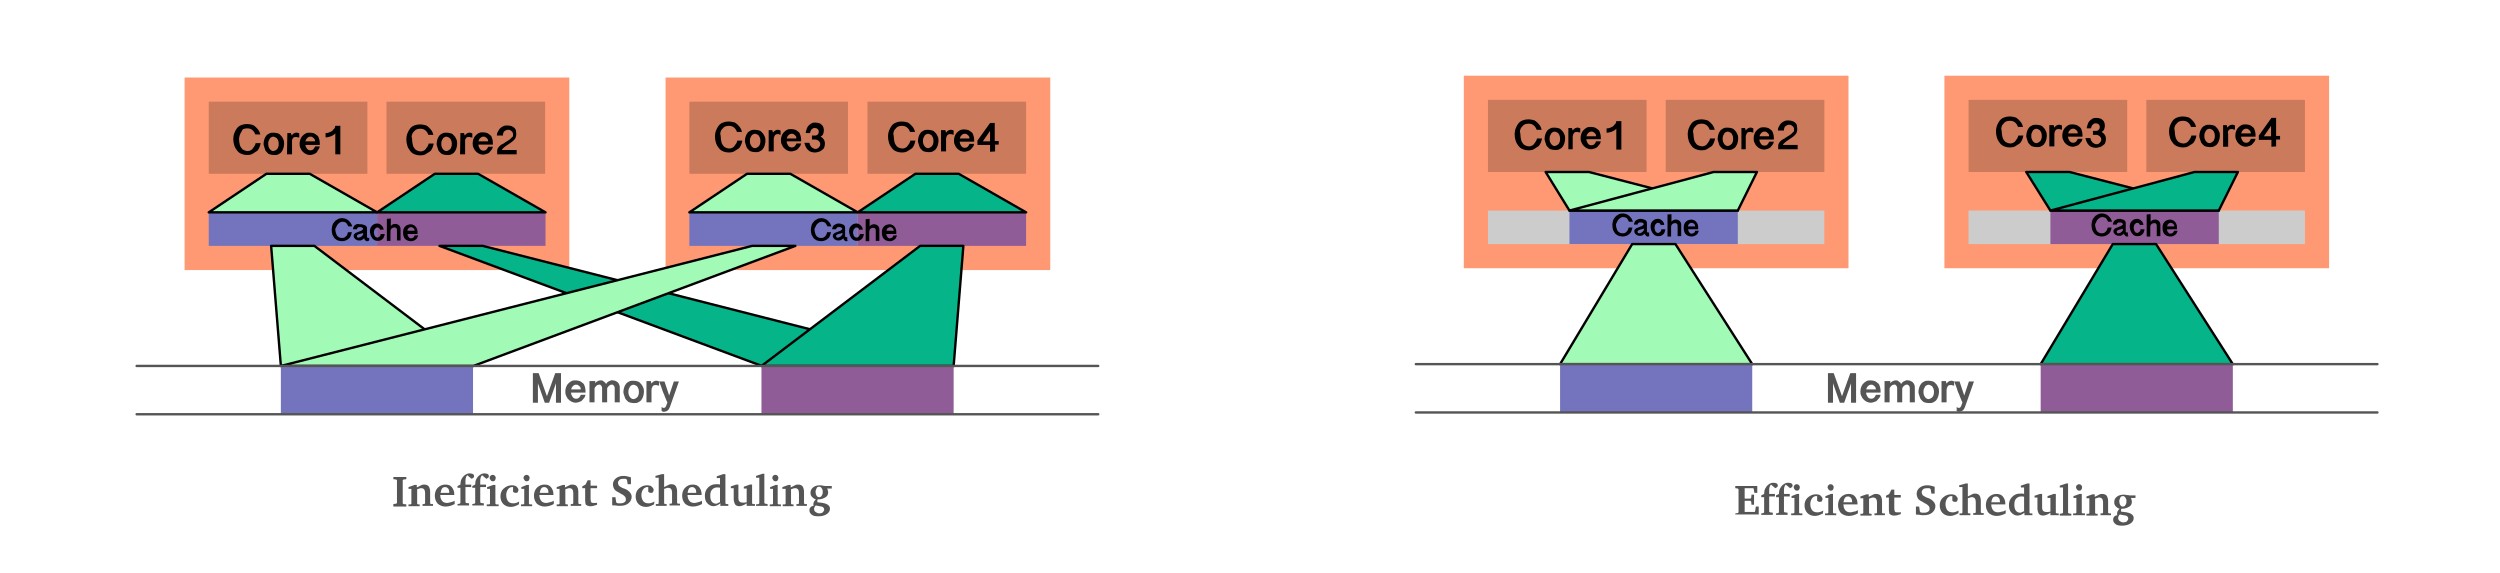 <?xml version="1.0" encoding="utf-8"?>
<!-- Generator: Adobe Illustrator 25.0.1, SVG Export Plug-In . SVG Version: 6.00 Build 0)  -->
<svg version="1.1" id="图层_1" xmlns="http://www.w3.org/2000/svg" xmlns:xlink="http://www.w3.org/1999/xlink" x="0px" y="0px"
	 viewBox="0 0 693.4 158.8" style="enable-background:new 0 0 693.4 158.8;" xml:space="preserve">
<style type="text/css">
	.st0{fill:#FF9973;}
	.st1{fill:#CC7A5C;}
	.st2{fill:#7474BE;}
	.st3{fill:#A2FAB7;}
	.st4{fill:none;stroke:#000000;stroke-width:0.667;stroke-linejoin:round;stroke-miterlimit:5.333;}
	.st5{fill:#905C98;}
	.st6{fill:#06B489;}
	.st7{fill:none;stroke:#555;stroke-width:0.667;stroke-linecap:round;stroke-linejoin:round;stroke-miterlimit:5.333;}
	.st8{fill:#CCCCCC;}
	.st9{fill:#82C892;}
	.st10{fill:#06B489;stroke:#000000;stroke-width:0.667;stroke-linejoin:round;stroke-miterlimit:5.333;}
</style>
<path class="st0" d="M51.2,74.9h106.7V21.5H51.2V74.9z"/>
<path class="st1" d="M57.9,28.2h44v20h-44V28.2z"/>
<path class="st2" d="M57.9,68.2h46.7v-9.3H57.9V68.2z"/>
<path class="st3" d="M57.9,58.9h46.7L85.9,48.2h-12L57.9,58.9z"/>
<path class="st4" d="M57.9,58.9h46.7L85.9,48.2h-12L57.9,58.9z"/>
<path class="st1" d="M107.2,28.2h44v20h-44V28.2z"/>
<path class="st5" d="M104.6,68.2h46.7v-9.3h-46.7C104.6,58.9,104.6,68.2,104.6,68.2z"/>
<path class="st6" d="M104.6,58.9h46.7l-18.7-10.7h-12L104.6,58.9z"/>
<path class="st4" d="M104.6,58.9h46.7l-18.7-10.7h-12L104.6,58.9z"/>
<path class="st3" d="M75.2,68.2h12l44,33.3H77.9L75.2,68.2z"/>
<path class="st4" d="M75.2,68.2h12l44,33.3H77.9L75.2,68.2z"/>
<path class="st6" d="M121.9,68.2h12l130.7,33.3h-53.3L121.9,68.2z"/>
<path class="st4" d="M121.9,68.2h12l130.7,33.3h-53.3L121.9,68.2z"/>
<path class="st0" d="M184.6,74.9h106.7V21.5H184.6V74.9z"/>
<path class="st1" d="M191.2,28.2h44v20h-44V28.2z"/>
<path class="st2" d="M191.2,68.2h46.7v-9.3h-46.7V68.2z"/>
<path class="st3" d="M191.2,58.9h46.7l-18.7-10.7h-12L191.2,58.9z"/>
<path class="st4" d="M191.2,58.9h46.7l-18.7-10.7h-12L191.2,58.9z"/>
<path class="st1" d="M240.6,28.2h44v20h-44V28.2z"/>
<path class="st5" d="M237.9,68.2h46.7v-9.3h-46.7L237.9,68.2L237.9,68.2z"/>
<path class="st6" d="M237.9,58.9h46.7l-18.7-10.7h-12L237.9,58.9z"/>
<path class="st4" d="M237.9,58.9h46.7l-18.7-10.7h-12L237.9,58.9z"/>
<path class="st3" d="M208.6,68.2h12l-89.3,33.3H77.9L208.6,68.2z"/>
<path class="st4" d="M208.6,68.2h12l-89.3,33.3H77.9L208.6,68.2z"/>
<path class="st6" d="M255.2,68.2h12l-2.7,33.3h-53.3L255.2,68.2z"/>
<path class="st4" d="M255.2,68.2h12l-2.7,33.3h-53.3L255.2,68.2z"/>
<path class="st2" d="M77.9,101.5h53.3v13.3H77.9V101.5z"/>
<path class="st5" d="M211.2,101.5h53.3v13.3h-53.3V101.5z"/>
<path class="st7" d="M37.9,101.5h266.7 M37.9,114.9h266.7"/>
<path class="st0" d="M406,74.4h106.7V21H406V74.4z"/>
<path class="st1" d="M412.7,27.7h44v20h-44V27.7z"/>
<path class="st8" d="M412.7,67.7H506v-9.3h-93.3V67.7z"/>
<path class="st2" d="M435.3,67.7H482v-9.3h-46.7V67.7z"/>
<path class="st3" d="M435.3,58.4H482l-41.3-10.7h-12L435.3,58.4z"/>
<path class="st4" d="M435.3,58.4H482l-41.3-10.7h-12L435.3,58.4z"/>
<path class="st1" d="M462,27.7h44v20h-44V27.7z"/>
<path class="st3" d="M435.3,58.4H482l5.3-10.7h-12L435.3,58.4z"/>
<path class="st4" d="M435.3,58.4H482l5.3-10.7h-12L435.3,58.4z"/>
<path class="st3" d="M452.7,67.7h12L486,101h-53.3L452.7,67.7z"/>
<path class="st4" d="M452.7,67.7h12L486,101h-53.3L452.7,67.7z"/>
<path class="st0" d="M539.3,74.4H646V21H539.3V74.4z"/>
<path class="st1" d="M546,27.7h44v20h-44V27.7z"/>
<path class="st8" d="M546,67.7h93.3v-9.3H546V67.7z"/>
<path class="st5" d="M568.7,67.7h46.7v-9.3h-46.7V67.7z"/>
<path class="st6" d="M568.7,58.4h46.7L574,47.7h-12L568.7,58.4z"/>
<path class="st4" d="M568.7,58.4h46.7L574,47.7h-12L568.7,58.4z"/>
<path class="st1" d="M595.3,27.7h44v20h-44V27.7z"/>
<path class="st9" d="M568.7,58.4h46.7l5.3-10.7h-12L568.7,58.4z"/>
<path class="st10" d="M568.7,58.4h46.7l5.3-10.7h-12L568.7,58.4z"/>
<path class="st6" d="M586,67.7h12l21.3,33.3H566L586,67.7z"/>
<path class="st4" d="M586,67.7h12l21.3,33.3H566L586,67.7z"/>
<path class="st2" d="M432.7,101H486v13.3h-53.3V101z"/>
<path class="st5" d="M566,101h53.3v13.3H566V101z"/>
<path class="st7" d="M392.7,101h266.7 M392.7,114.4h266.7"/>
<g fill="#555" >
	<path d="M109.1,140.4v-0.6l0.8-0.1l0.2-0.2v-6.3l-0.2-0.2l-0.8-0.1v-0.6h3.6v0.6l-0.8,0.1l-0.2,0.2v6.4l0.2,0.2l0.8,0.1v0.6h-3.6
		V140.4z"/>
	<path d="M113.3,140.4v-0.5h0.6l0.2-0.2v-4.1h-0.8v-0.5l1.7-0.6h0.6v0.7c0.5-0.3,0.9-0.4,1.2-0.6s0.6-0.2,0.9-0.2
		c0.5,0,1,0.2,1.2,0.5s0.4,0.8,0.4,1.5v3.2l0.2,0.2h0.6v0.5h-2.9v-0.5h0.5l0.2-0.2v-2.9c0-0.4-0.1-0.8-0.3-1s-0.4-0.3-0.8-0.3
		c-0.1,0-0.3,0-0.5,0.1s-0.4,0.1-0.6,0.2v4l0.2,0.2h0.5v0.5L113.3,140.4L113.3,140.4z"/>
	<path d="M126.1,138.9v0.9c-0.4,0.2-0.8,0.4-1.2,0.5s-0.8,0.2-1.3,0.2c-0.9,0-1.6-0.3-2.2-0.8c-0.5-0.6-0.8-1.3-0.8-2.2
		s0.3-1.7,0.8-2.2c0.6-0.6,1.3-0.9,2.1-0.9c0.8,0,1.4,0.2,1.8,0.7s0.7,1.1,0.7,2v0.2h-3.9l0,0c0,0.7,0.2,1.2,0.5,1.6
		c0.3,0.4,0.8,0.6,1.4,0.6c0.3,0,0.6-0.1,1-0.2S125.8,139.1,126.1,138.9z M124.6,136.7v-0.1c0-0.5-0.1-0.9-0.3-1.1s-0.4-0.4-0.8-0.4
		s-0.7,0.1-0.9,0.4s-0.3,0.7-0.4,1.2L124.6,136.7L124.6,136.7z"/>
	<path d="M126.9,140.4v-0.6l0.6-0.1l0.2-0.2v-4.2h-0.8v-0.5l0.8-0.4c0-0.6,0.1-1.1,0.3-1.5c0.2-0.4,0.5-0.8,0.9-1.1
		c0.2-0.2,0.5-0.3,0.7-0.4s0.5-0.1,0.8-0.1s0.6,0.1,0.8,0.2s0.3,0.4,0.3,0.6c0,0.2-0.1,0.3-0.2,0.4s-0.3,0.2-0.5,0.3l-1.2-1
		c-0.2,0.2-0.3,0.4-0.4,0.7s-0.1,0.7-0.1,1.1v0.1v0.7h1.6v0.7h-1.6v4.2l0.2,0.2l0.8,0.1v0.6h-3.2V140.4z"/>
	<path d="M131,140.4v-0.6l0.6-0.1l0.2-0.2v-4.2H131v-0.5l0.8-0.4c0-0.6,0.1-1.1,0.3-1.5s0.5-0.8,0.9-1.1c0.2-0.2,0.5-0.3,0.7-0.4
		s0.5-0.1,0.8-0.1s0.6,0.1,0.8,0.2s0.3,0.4,0.3,0.6c0,0.2-0.1,0.3-0.2,0.4s-0.3,0.2-0.5,0.3l-1.2-1c-0.2,0.2-0.3,0.4-0.4,0.7
		s-0.1,0.7-0.1,1.1v0.1v0.7h1.6v0.7h-1.6v4.2l0.2,0.2l0.8,0.1v0.6H131V140.4z"/>
	<path d="M136.8,134.5h0.6v5.2l0.2,0.2h0.7v0.5H135v-0.5h0.7l0.2-0.2v-4.1h-0.8v-0.5L136.8,134.5z M136.6,131.7
		c0.3,0,0.5,0.1,0.6,0.2s0.3,0.4,0.3,0.6c0,0.3-0.1,0.5-0.2,0.7s-0.4,0.3-0.6,0.3c-0.2,0-0.5-0.1-0.6-0.3s-0.3-0.4-0.3-0.6
		c0-0.3,0.1-0.5,0.2-0.6S136.4,131.7,136.6,131.7z"/>
	<path d="M143.9,139.9c-0.4,0.2-0.8,0.4-1.1,0.5s-0.7,0.2-1.1,0.2c-0.9,0-1.6-0.3-2.1-0.8s-0.8-1.3-0.8-2.1c0-0.9,0.3-1.7,0.9-2.2
		s1.3-0.9,2.2-0.9c0.6,0,1.1,0.1,1.4,0.4s0.5,0.6,0.5,0.9c0,0.2-0.1,0.4-0.2,0.6s-0.4,0.2-0.6,0.2c-0.1,0-0.3,0-0.4-0.1
		s-0.2-0.1-0.3-0.2v-1.3c-0.1,0-0.1,0-0.2,0s-0.1,0-0.1,0c-0.4,0-0.8,0.2-1.1,0.6s-0.5,1-0.5,1.6c0,0.7,0.2,1.3,0.5,1.7
		s0.8,0.6,1.4,0.6c0.3,0,0.5,0,0.8-0.1s0.6-0.2,0.9-0.4L143.9,139.9L143.9,139.9z"/>
	<path d="M146.1,134.5h0.6v5.2l0.2,0.2h0.7v0.5h-3.1v-0.5h0.7l0.2-0.2v-4.1h-0.8v-0.5L146.1,134.5z M146,131.7
		c0.3,0,0.5,0.1,0.6,0.2s0.3,0.4,0.3,0.6c0,0.3-0.1,0.5-0.2,0.7s-0.4,0.3-0.6,0.3c-0.2,0-0.5-0.1-0.6-0.3s-0.3-0.4-0.3-0.6
		c0-0.3,0.1-0.5,0.2-0.6S145.8,131.7,146,131.7z"/>
	<path d="M153.6,138.9v0.9c-0.4,0.2-0.8,0.4-1.2,0.5s-0.8,0.2-1.3,0.2c-0.9,0-1.6-0.3-2.2-0.8c-0.5-0.6-0.8-1.3-0.8-2.2
		s0.3-1.7,0.8-2.2c0.6-0.6,1.3-0.9,2.1-0.9s1.4,0.2,1.8,0.7c0.4,0.5,0.7,1.1,0.7,2v0.2h-3.9l0,0c0,0.7,0.2,1.2,0.5,1.6
		c0.3,0.4,0.8,0.6,1.4,0.6c0.3,0,0.6-0.1,1-0.2S153.3,139.1,153.6,138.9z M152.1,136.7v-0.1c0-0.5-0.1-0.9-0.3-1.1s-0.4-0.4-0.8-0.4
		c-0.4,0-0.7,0.1-0.9,0.4s-0.3,0.7-0.4,1.2L152.1,136.7L152.1,136.7z"/>
	<path d="M154.4,140.4v-0.5h0.6l0.2-0.2v-4.1h-0.8v-0.5l1.7-0.6h0.6v0.7c0.5-0.3,0.9-0.4,1.2-0.6s0.6-0.2,0.9-0.2
		c0.5,0,1,0.2,1.2,0.5s0.4,0.8,0.4,1.5v3.2l0.2,0.2h0.6v0.5h-2.9v-0.5h0.5l0.2-0.2v-2.9c0-0.4-0.1-0.8-0.3-1s-0.4-0.3-0.8-0.3
		c-0.1,0-0.3,0-0.5,0.1s-0.4,0.1-0.6,0.2v4l0.2,0.2h0.5v0.5L154.4,140.4L154.4,140.4z"/>
	<path d="M162.3,135.4h-0.8v-0.5l0.9-0.5l0.6-1.2h0.8v1.5h1.8v0.7h-1.8v3c0,0.5,0.1,0.8,0.2,0.9c0.1,0.2,0.4,0.2,0.8,0.2
		c0.1,0,0.3,0,0.4,0s0.2,0,0.4-0.1v0.6c-0.3,0.1-0.7,0.2-1,0.3s-0.6,0.1-0.9,0.1c-0.2,0-0.4,0-0.6-0.1s-0.3-0.1-0.4-0.2
		c-0.2-0.1-0.3-0.2-0.3-0.4s-0.1-0.5-0.1-0.9L162.3,135.4L162.3,135.4z"/>
	<path d="M169.8,140.1v-2.2h0.9l0.2,1.4l0.2,0.2c0.2,0.1,0.4,0.1,0.5,0.1s0.4,0,0.5,0c0.5,0,0.8-0.1,1.1-0.3s0.4-0.5,0.4-0.8
		s-0.1-0.6-0.3-0.8s-0.5-0.5-1-0.7c-0.1,0-0.2-0.1-0.3-0.2c-0.5-0.3-1-0.5-1.2-0.7c-0.3-0.2-0.5-0.5-0.6-0.8s-0.2-0.6-0.2-0.9
		c0-0.7,0.3-1.3,0.8-1.7s1.2-0.7,2-0.7c0.4,0,0.7,0,1.1,0.1s0.8,0.2,1.1,0.3v1.9h-0.9l-0.2-1.2l-0.2-0.2c-0.1-0.1-0.2-0.1-0.4-0.1
		s-0.3,0-0.5,0c-0.4,0-0.8,0.1-1,0.3s-0.4,0.5-0.4,0.8c0,0.2,0.1,0.5,0.2,0.7s0.4,0.4,0.8,0.6c0.1,0.1,0.3,0.2,0.7,0.3
		s0.7,0.3,1,0.5s0.6,0.5,0.8,0.8s0.3,0.6,0.3,1c0,0.7-0.3,1.3-0.9,1.8s-1.4,0.7-2.3,0.7c-0.4,0-0.8,0-1.2-0.1
		S170.1,140.3,169.8,140.1z"/>
	<path d="M181.4,139.9c-0.4,0.2-0.8,0.4-1.1,0.5s-0.7,0.2-1.1,0.2c-0.9,0-1.6-0.3-2.1-0.8s-0.8-1.3-0.8-2.1c0-0.9,0.3-1.7,0.9-2.2
		s1.3-0.9,2.2-0.9c0.6,0,1.1,0.1,1.4,0.4s0.5,0.6,0.5,0.9c0,0.2-0.1,0.4-0.2,0.6s-0.4,0.2-0.6,0.2c-0.1,0-0.3,0-0.4-0.1
		s-0.2-0.1-0.3-0.2v-1.3c-0.1,0-0.1,0-0.2,0s-0.1,0-0.1,0c-0.4,0-0.8,0.2-1.1,0.6s-0.5,1-0.5,1.6c0,0.7,0.2,1.3,0.5,1.7
		s0.8,0.6,1.4,0.6c0.3,0,0.5,0,0.8-0.1s0.6-0.2,0.9-0.4L181.4,139.9L181.4,139.9z"/>
	<path d="M183.6,131.5h0.6v3.6c0.5-0.3,0.9-0.4,1.2-0.6s0.6-0.2,0.8-0.2c0.6,0,1,0.2,1.2,0.5s0.4,0.8,0.4,1.5v3.2l0.2,0.2h0.6v0.5
		h-2.9v-0.5h0.5l0.2-0.2v-2.9c0-0.4-0.1-0.8-0.3-1s-0.4-0.3-0.8-0.3c-0.2,0-0.3,0-0.5,0.1s-0.4,0.1-0.6,0.2v4l0.2,0.2h0.5v0.5h-3
		v-0.5h0.6l0.2-0.2v-7.1h-0.9V132L183.6,131.5z"/>
	<path d="M194.7,138.9v0.9c-0.4,0.2-0.8,0.4-1.2,0.5s-0.8,0.2-1.3,0.2c-0.9,0-1.6-0.3-2.2-0.8c-0.5-0.6-0.8-1.3-0.8-2.2
		s0.3-1.7,0.8-2.2c0.6-0.6,1.3-0.9,2.1-0.9s1.4,0.2,1.8,0.7c0.4,0.5,0.7,1.1,0.7,2v0.2h-3.9l0,0c0,0.7,0.2,1.2,0.5,1.6
		c0.3,0.4,0.8,0.6,1.4,0.6c0.3,0,0.6-0.1,1-0.2S194.3,139.1,194.7,138.9z M193.1,136.7v-0.1c0-0.5-0.1-0.9-0.3-1.1s-0.4-0.4-0.8-0.4
		c-0.4,0-0.7,0.1-0.9,0.4s-0.3,0.7-0.4,1.2L193.1,136.7L193.1,136.7z"/>
	<path d="M199.7,132.6h-0.9v-0.5l1.8-0.6h0.6v8.1l0.2,0.2h0.6v0.5h-2.2v-0.7c-0.4,0.3-0.7,0.5-1,0.6s-0.6,0.2-0.9,0.2
		c-0.7,0-1.2-0.3-1.7-0.8s-0.7-1.2-0.7-2.1c0-1,0.3-1.7,0.9-2.3s1.3-0.9,2.2-0.9c0.2,0,0.4,0,0.5,0s0.4,0,0.6,0.1L199.7,132.6
		L199.7,132.6z M199.7,139.3v-4c-0.2-0.1-0.3-0.1-0.5-0.1s-0.3,0-0.4,0c-0.5,0-0.9,0.2-1.3,0.6s-0.5,1-0.5,1.7s0.1,1.2,0.4,1.6
		s0.7,0.6,1.2,0.6c0.1,0,0.3,0,0.4-0.1S199.5,139.3,199.7,139.3z"/>
	<path d="M204.2,134.4h0.6v3.7c0,0.5,0.1,0.8,0.3,1s0.5,0.3,0.9,0.3c0.1,0,0.3,0,0.5,0s0.4-0.1,0.6-0.1v-3.8h-0.8V135l1.7-0.6h0.6
		v5.2l0.2,0.2h0.6v0.5h-2.3v-0.7c-0.4,0.3-0.8,0.5-1.1,0.6s-0.6,0.2-0.9,0.2c-0.6,0-1-0.2-1.2-0.5s-0.4-0.9-0.4-1.5v-3h-0.8v-0.5
		L204.2,134.4z"/>
	<path d="M209.7,140.4v-0.5l0.7-0.1l0.2-0.2v-7.1h-0.9V132l1.8-0.6h0.5v8.1l0.2,0.2l0.7,0.1v0.5h-3.2V140.4z"/>
	<path d="M215.1,134.5h0.6v5.2l0.2,0.2h0.7v0.5h-3.1v-0.5h0.7l0.2-0.2v-4.1h-0.8v-0.5L215.1,134.5z M215,131.7
		c0.3,0,0.5,0.1,0.6,0.2s0.3,0.4,0.3,0.6c0,0.3-0.1,0.5-0.2,0.7s-0.4,0.3-0.6,0.3c-0.2,0-0.5-0.1-0.6-0.3s-0.3-0.4-0.3-0.6
		c0-0.3,0.1-0.5,0.2-0.6S214.7,131.7,215,131.7z"/>
	<path d="M217.1,140.4v-0.5h0.6l0.2-0.2v-4.1H217v-0.5l1.7-0.6h0.6v0.7c0.5-0.3,0.9-0.4,1.2-0.6s0.6-0.2,0.9-0.2
		c0.5,0,1,0.2,1.2,0.5s0.4,0.8,0.4,1.5v3.2l0.2,0.2h0.6v0.5h-2.9v-0.5h0.5l0.2-0.2v-2.9c0-0.4-0.1-0.8-0.3-1s-0.4-0.3-0.8-0.3
		c-0.1,0-0.3,0-0.5,0.1s-0.4,0.1-0.6,0.2v4l0.2,0.2h0.5v0.5L217.1,140.4L217.1,140.4z"/>
	<path d="M228.9,134.8h1.8v0.7h-1.3c0.1,0.2,0.2,0.3,0.2,0.5s0.1,0.3,0.1,0.5c0,0.6-0.2,1.1-0.7,1.4s-1.1,0.6-1.9,0.6
		c-0.1,0-0.2,0-0.2,0h-0.1c0,0.1-0.1,0.2-0.1,0.2s0,0.1,0,0.2c0,0,0,0.1,0,0.2s0,0.1,0,0.2l0.8,0.1c1,0.1,1.7,0.3,2.1,0.6
		s0.6,0.6,0.6,1.1c0,0.6-0.3,1.1-0.9,1.5s-1.4,0.6-2.3,0.6c-0.8,0-1.4-0.1-1.8-0.4s-0.7-0.7-0.7-1.2c0-0.4,0.1-0.7,0.3-0.9
		s0.5-0.4,0.9-0.4c-0.1-0.1-0.1-0.2-0.1-0.3s0-0.2,0-0.3c0-0.2,0.1-0.4,0.2-0.6s0.3-0.4,0.5-0.6c-0.5-0.1-0.8-0.4-1.1-0.7
		s-0.4-0.7-0.4-1.1c0-0.6,0.2-1.1,0.7-1.5s1.1-0.6,1.9-0.6c0.3,0,0.5,0,0.8,0.1S228.6,134.7,228.9,134.8z M226.3,140.2
		c-0.2,0.1-0.3,0.3-0.4,0.5s-0.1,0.3-0.1,0.5c0,0.3,0.1,0.6,0.4,0.8s0.6,0.4,1,0.4s0.8-0.1,1-0.3s0.4-0.5,0.4-0.8
		c0-0.2-0.1-0.4-0.3-0.6s-0.5-0.2-1-0.3L226.3,140.2z M227.2,135c-0.3,0-0.6,0.1-0.7,0.4s-0.3,0.6-0.3,1s0.1,0.8,0.3,1.1
		s0.4,0.4,0.7,0.4s0.5-0.1,0.7-0.4s0.3-0.6,0.3-1.1c0-0.4-0.1-0.7-0.3-1S227.5,135,227.2,135z"/>
</g>
<g fill="#555" >
	<path d="M481.3,143v-0.6l0.7-0.1l0.2-0.2v-6.4l-0.2-0.2l-0.7-0.1v-0.6h6.1v1.9h-0.8l-0.2-1.1l-0.1-0.2h-2.4v2.9h1.6l0.2-0.2
		l0.1-0.9h0.7v2.8h-0.7l-0.1-0.9l-0.2-0.2h-1.6v3.1h2.8l0.1-0.2l0.2-1.3h0.8v2.2h-6.5V143z"/>
	<path d="M488.5,143v-0.6l0.6-0.1l0.2-0.2v-4.2h-0.8v-0.5l0.8-0.4c0-0.6,0.1-1.1,0.3-1.5s0.5-0.8,0.9-1.1c0.2-0.2,0.5-0.3,0.7-0.4
		s0.5-0.1,0.8-0.1s0.6,0.1,0.8,0.2s0.3,0.4,0.3,0.6c0,0.2-0.1,0.3-0.2,0.4s-0.3,0.2-0.5,0.3l-1.2-1c-0.2,0.2-0.3,0.4-0.4,0.7
		s-0.1,0.7-0.1,1.1v0.1v0.7h1.6v0.7h-1.6v4.2l0.2,0.2l0.8,0.1v0.6h-3.2V143z"/>
	<path d="M492.6,143v-0.6l0.6-0.1l0.2-0.2v-4.2h-0.8v-0.5l0.8-0.4c0-0.6,0.1-1.1,0.3-1.5s0.5-0.8,0.9-1.1c0.2-0.2,0.5-0.3,0.7-0.4
		s0.5-0.1,0.8-0.1s0.6,0.1,0.8,0.2s0.3,0.4,0.3,0.6c0,0.2-0.1,0.3-0.2,0.4s-0.3,0.2-0.5,0.3l-1.2-1c-0.2,0.2-0.3,0.4-0.4,0.7
		s-0.1,0.7-0.1,1.1v0.1v0.7h1.6v0.7h-1.6v4.2l0.2,0.2l0.8,0.1v0.6h-3.2V143z"/>
	<path d="M498.4,137h0.6v5.2l0.2,0.2h0.7v0.5h-3.1v-0.5h0.7l0.2-0.2v-4.1h-0.8v-0.5L498.4,137z M498.3,134.3c0.3,0,0.5,0.1,0.6,0.2
		s0.3,0.4,0.3,0.6c0,0.3-0.1,0.5-0.2,0.7s-0.4,0.3-0.6,0.3s-0.5-0.1-0.6-0.3s-0.3-0.4-0.3-0.6c0-0.3,0.1-0.5,0.2-0.6
		S498,134.3,498.3,134.3z"/>
	<path d="M505.6,142.4c-0.4,0.2-0.8,0.4-1.1,0.5s-0.7,0.2-1.1,0.2c-0.9,0-1.6-0.3-2.1-0.8s-0.8-1.3-0.8-2.1c0-0.9,0.3-1.7,0.9-2.2
		s1.3-0.9,2.2-0.9c0.6,0,1.1,0.1,1.4,0.4s0.5,0.6,0.5,0.9c0,0.2-0.1,0.4-0.2,0.6s-0.4,0.2-0.6,0.2c-0.1,0-0.3,0-0.4-0.1
		s-0.2-0.1-0.3-0.2v-1.3c-0.1,0-0.1,0-0.2,0s-0.1,0-0.1,0c-0.4,0-0.8,0.2-1.1,0.6s-0.5,1-0.5,1.6c0,0.7,0.2,1.3,0.5,1.7
		s0.8,0.6,1.4,0.6c0.3,0,0.5,0,0.8-0.1s0.6-0.2,0.9-0.4L505.6,142.4L505.6,142.4z"/>
	<path d="M507.8,137h0.6v5.2l0.2,0.2h0.7v0.5h-3.1v-0.5h0.7l0.2-0.2v-4.1h-0.8v-0.5L507.8,137z M507.7,134.3c0.3,0,0.5,0.1,0.6,0.2
		s0.3,0.4,0.3,0.6c0,0.3-0.1,0.5-0.2,0.7s-0.4,0.3-0.6,0.3s-0.5-0.1-0.6-0.3s-0.3-0.4-0.3-0.6c0-0.3,0.1-0.5,0.2-0.6
		S507.4,134.3,507.7,134.3z"/>
	<path d="M515.3,141.5v0.9c-0.4,0.2-0.8,0.4-1.2,0.5s-0.8,0.2-1.3,0.2c-0.9,0-1.6-0.3-2.2-0.8c-0.5-0.6-0.8-1.3-0.8-2.2
		s0.3-1.7,0.8-2.2c0.6-0.6,1.3-0.9,2.1-0.9s1.4,0.2,1.8,0.7c0.4,0.5,0.7,1.1,0.7,2v0.2h-3.9l0,0c0,0.7,0.2,1.2,0.5,1.6
		c0.3,0.4,0.8,0.6,1.4,0.6c0.3,0,0.6-0.1,1-0.2C514.6,141.9,514.9,141.7,515.3,141.5z M513.7,139.3v-0.1c0-0.5-0.1-0.9-0.3-1.1
		s-0.4-0.4-0.8-0.4c-0.4,0-0.7,0.1-0.9,0.4s-0.3,0.7-0.4,1.2L513.7,139.3L513.7,139.3z"/>
	<path d="M516,143v-0.5h0.6l0.2-0.2v-4.1H516v-0.5l1.7-0.6h0.6v0.7c0.5-0.3,0.9-0.4,1.2-0.6s0.6-0.2,0.9-0.2c0.5,0,1,0.2,1.2,0.5
		s0.4,0.8,0.4,1.5v3.2l0.2,0.2h0.6v0.5h-2.9v-0.5h0.5l0.2-0.2v-2.9c0-0.4-0.1-0.8-0.3-1s-0.4-0.3-0.8-0.3c-0.1,0-0.3,0-0.5,0.1
		s-0.4,0.1-0.6,0.2v4l0.2,0.2h0.5v0.5L516,143L516,143z"/>
	<path d="M523.9,138h-0.8v-0.5l0.9-0.5l0.6-1.2h0.8v1.5h1.8v0.7h-1.8v3c0,0.5,0.1,0.8,0.2,0.9c0.1,0.2,0.4,0.2,0.8,0.2
		c0.1,0,0.3,0,0.4,0s0.2,0,0.4-0.1v0.6c-0.3,0.1-0.7,0.2-1,0.3s-0.6,0.1-0.9,0.1c-0.2,0-0.4,0-0.6-0.1s-0.3-0.1-0.4-0.2
		c-0.2-0.1-0.3-0.2-0.3-0.4s-0.1-0.5-0.1-0.9L523.9,138L523.9,138z"/>
	<path d="M531.4,142.7v-2.2h0.9l0.2,1.4l0.2,0.2c0.2,0.1,0.4,0.1,0.5,0.1s0.4,0,0.5,0c0.5,0,0.8-0.1,1.1-0.3s0.4-0.5,0.4-0.8
		s-0.1-0.6-0.3-0.8s-0.5-0.5-1-0.7c-0.1,0-0.2-0.1-0.3-0.2c-0.5-0.3-1-0.5-1.2-0.7c-0.3-0.2-0.5-0.5-0.6-0.8s-0.2-0.6-0.2-0.9
		c0-0.7,0.3-1.3,0.8-1.7s1.2-0.7,2-0.7c0.4,0,0.7,0,1.1,0.1s0.8,0.2,1.1,0.3v1.9h-0.9l-0.2-1.2l-0.2-0.2c-0.1-0.1-0.2-0.1-0.4-0.1
		s-0.3,0-0.5,0c-0.4,0-0.8,0.1-1,0.3s-0.4,0.5-0.4,0.8c0,0.2,0.1,0.5,0.2,0.7s0.4,0.4,0.8,0.6c0.1,0.1,0.3,0.2,0.7,0.3
		s0.7,0.3,1,0.5s0.6,0.5,0.8,0.8s0.3,0.6,0.3,1c0,0.7-0.3,1.3-0.9,1.8s-1.4,0.7-2.3,0.7c-0.4,0-0.8,0-1.2-0.1
		S531.8,142.8,531.4,142.7z"/>
	<path d="M543.1,142.4c-0.4,0.2-0.8,0.4-1.1,0.5s-0.7,0.2-1.1,0.2c-0.9,0-1.6-0.3-2.1-0.8s-0.8-1.3-0.8-2.1c0-0.9,0.3-1.7,0.9-2.2
		s1.3-0.9,2.2-0.9c0.6,0,1.1,0.1,1.4,0.4s0.5,0.6,0.5,0.9c0,0.2-0.1,0.4-0.2,0.6s-0.4,0.2-0.6,0.2c-0.1,0-0.3,0-0.4-0.1
		s-0.2-0.1-0.3-0.2v-1.3c-0.1,0-0.1,0-0.2,0s-0.1,0-0.1,0c-0.4,0-0.8,0.2-1.1,0.6s-0.5,1-0.5,1.6c0,0.7,0.2,1.3,0.5,1.7
		s0.8,0.6,1.4,0.6c0.3,0,0.5,0,0.8-0.1s0.6-0.2,0.9-0.4v0.8H543.1z"/>
	<path d="M545.2,134.1h0.6v3.6c0.5-0.3,0.9-0.4,1.2-0.6s0.6-0.2,0.8-0.2c0.6,0,1,0.2,1.2,0.5s0.4,0.8,0.4,1.5v3.2l0.2,0.2h0.6v0.5
		h-2.9v-0.5h0.5l0.2-0.2v-2.9c0-0.4-0.1-0.8-0.3-1s-0.4-0.3-0.8-0.3c-0.2,0-0.3,0-0.5,0.1s-0.4,0.1-0.6,0.2v4l0.2,0.2h0.5v0.5h-3
		v-0.5h0.6l0.2-0.2v-7.1h-0.9v-0.5L545.2,134.1z"/>
	<path d="M556.3,141.5v0.9c-0.4,0.2-0.8,0.4-1.2,0.5s-0.8,0.2-1.3,0.2c-0.9,0-1.6-0.3-2.2-0.8c-0.5-0.6-0.8-1.3-0.8-2.2
		s0.3-1.7,0.8-2.2c0.6-0.6,1.3-0.9,2.1-0.9s1.4,0.2,1.8,0.7c0.4,0.5,0.7,1.1,0.7,2v0.2h-3.9l0,0c0,0.7,0.2,1.2,0.5,1.6
		c0.3,0.4,0.8,0.6,1.4,0.6c0.3,0,0.6-0.1,1-0.2C555.6,141.9,556,141.7,556.3,141.5z M554.7,139.3v-0.1c0-0.5-0.1-0.9-0.3-1.1
		s-0.4-0.4-0.8-0.4c-0.4,0-0.7,0.1-0.9,0.4s-0.3,0.7-0.4,1.2L554.7,139.3L554.7,139.3z"/>
	<path d="M561.4,135.2h-0.9v-0.5l1.8-0.6h0.6v8.1l0.2,0.2h0.6v0.5h-2.2v-0.7c-0.4,0.3-0.7,0.5-1,0.6s-0.6,0.2-0.9,0.2
		c-0.7,0-1.2-0.3-1.7-0.8s-0.7-1.2-0.7-2.1c0-1,0.3-1.7,0.9-2.3s1.3-0.9,2.2-0.9c0.2,0,0.4,0,0.5,0s0.4,0,0.6,0.1L561.4,135.2
		L561.4,135.2z M561.4,141.8v-4c-0.2-0.1-0.3-0.1-0.5-0.1s-0.3,0-0.4,0c-0.5,0-0.9,0.2-1.3,0.6s-0.5,1-0.5,1.7s0.1,1.2,0.4,1.6
		s0.7,0.6,1.2,0.6c0.1,0,0.3,0,0.4-0.1S561.1,141.9,561.4,141.8z"/>
	<path d="M565.8,137h0.6v3.7c0,0.5,0.1,0.8,0.3,1s0.5,0.3,0.9,0.3c0.1,0,0.3,0,0.5,0s0.4-0.1,0.6-0.1v-3.8h-0.8v-0.5l1.7-0.6h0.6
		v5.2l0.2,0.2h0.6v0.5h-2.3v-0.7c-0.4,0.3-0.8,0.5-1.1,0.6s-0.6,0.2-0.9,0.2c-0.6,0-1-0.2-1.2-0.5s-0.4-0.9-0.4-1.5v-3h-0.8v-0.5
		L565.8,137z"/>
	<path d="M571.3,143v-0.5l0.7-0.1l0.2-0.2v-7h-0.9v-0.5l1.8-0.6h0.5v8.1l0.2,0.2l0.7,0.1v0.5H571.3z"/>
	<path d="M576.8,137h0.6v5.2l0.2,0.2h0.7v0.5H575v-0.5h0.7l0.2-0.2v-4.1h-0.8v-0.5L576.8,137z M576.6,134.3c0.3,0,0.5,0.1,0.6,0.2
		s0.3,0.4,0.3,0.6c0,0.3-0.1,0.5-0.2,0.7s-0.4,0.3-0.6,0.3c-0.2,0-0.5-0.1-0.6-0.3s-0.3-0.4-0.3-0.6c0-0.3,0.1-0.5,0.2-0.6
		S576.4,134.3,576.6,134.3z"/>
	<path d="M578.7,143v-0.5h0.6l0.2-0.2v-4.1h-0.8v-0.5l1.7-0.6h0.6v0.7c0.5-0.3,0.9-0.4,1.2-0.6s0.6-0.2,0.9-0.2c0.5,0,1,0.2,1.2,0.5
		s0.4,0.8,0.4,1.5v3.2l0.2,0.2h0.6v0.5h-2.9v-0.5h0.5l0.2-0.2v-2.9c0-0.4-0.1-0.8-0.3-1s-0.4-0.3-0.8-0.3c-0.1,0-0.3,0-0.5,0.1
		s-0.4,0.1-0.6,0.2v4l0.2,0.2h0.5v0.5L578.7,143L578.7,143z"/>
	<path d="M590.5,137.4h1.8v0.7H591c0.1,0.2,0.2,0.3,0.2,0.5s0.1,0.3,0.1,0.5c0,0.6-0.2,1.1-0.7,1.4s-1.1,0.6-1.9,0.6
		c-0.1,0-0.2,0-0.2,0h-0.1c0,0.1-0.1,0.2-0.1,0.2s0,0.1,0,0.2c0,0,0,0.1,0,0.2s0,0.1,0,0.2l0.8,0.1c1,0.1,1.7,0.3,2.1,0.6
		s0.6,0.6,0.6,1.1c0,0.6-0.3,1.1-0.9,1.5s-1.4,0.6-2.3,0.6c-0.8,0-1.4-0.1-1.8-0.4s-0.7-0.7-0.7-1.2c0-0.4,0.1-0.7,0.3-0.9
		s0.5-0.4,0.9-0.4c-0.1-0.1-0.1-0.2-0.1-0.3s0-0.2,0-0.3c0-0.2,0.1-0.4,0.2-0.6s0.3-0.4,0.5-0.6c-0.5-0.1-0.8-0.4-1.1-0.7
		s-0.4-0.7-0.4-1.1c0-0.6,0.2-1.1,0.7-1.5s1.1-0.6,1.9-0.6c0.3,0,0.5,0,0.8,0.1S590.2,137.2,590.5,137.4z M588,142.7
		c-0.2,0.1-0.3,0.3-0.4,0.5s-0.1,0.3-0.1,0.5c0,0.3,0.1,0.6,0.4,0.8s0.6,0.4,1,0.4s0.8-0.1,1-0.3s0.4-0.5,0.4-0.8
		c0-0.2-0.1-0.4-0.3-0.6s-0.5-0.2-1-0.3L588,142.7z M588.8,137.6c-0.3,0-0.6,0.1-0.7,0.4s-0.3,0.6-0.3,1s0.1,0.8,0.3,1.1
		s0.4,0.4,0.7,0.4s0.5-0.1,0.7-0.4s0.3-0.6,0.3-1.1c0-0.4-0.1-0.7-0.3-1S589.1,137.6,588.8,137.6z"/>
</g>
<g>
	<path d="M448.2,62.3c0,0.4,0.1,0.8,0.2,1.1c0.1,0.3,0.2,0.6,0.4,0.8c0.2,0.2,0.4,0.3,0.6,0.4s0.4,0.1,0.7,0.1c0.2,0,0.4,0,0.6-0.1
		s0.3-0.2,0.5-0.4c0.1-0.2,0.3-0.3,0.3-0.5c0.1-0.2,0.2-0.4,0.2-0.6h1.1c-0.1,0.3-0.2,0.7-0.3,1c-0.1,0.3-0.3,0.6-0.6,0.8
		c-0.2,0.2-0.5,0.4-0.8,0.5s-0.6,0.2-1,0.2s-0.8-0.1-1.2-0.2c-0.3-0.1-0.6-0.4-0.9-0.6c-0.2-0.3-0.4-0.6-0.6-1
		c-0.1-0.4-0.2-0.9-0.2-1.4c0-0.4,0.1-0.8,0.2-1.2c0.1-0.4,0.3-0.7,0.6-1c0.2-0.3,0.5-0.5,0.9-0.7c0.3-0.2,0.7-0.3,1.2-0.3
		c0.4,0,0.7,0.1,1,0.2s0.6,0.3,0.8,0.5c0.2,0.2,0.4,0.4,0.6,0.7c0.2,0.3,0.3,0.6,0.4,0.9h-1.1c-0.2-0.4-0.4-0.8-0.6-1
		c-0.3-0.2-0.6-0.3-1-0.3c-0.3,0-0.5,0.1-0.7,0.2s-0.4,0.3-0.6,0.5s-0.3,0.4-0.4,0.7S448.2,62,448.2,62.3z"/>
	<path d="M457.6,65.4c-0.1,0.1-0.2,0.1-0.2,0.1c-0.1,0-0.1,0-0.2,0.1c-0.1,0-0.1,0-0.1,0H457c-0.1,0-0.2,0-0.3-0.1
		c-0.1,0-0.2-0.1-0.2-0.2c-0.1-0.1-0.1-0.1-0.2-0.2c0-0.1-0.1-0.2-0.1-0.3c-0.1,0.1-0.3,0.3-0.4,0.3c-0.1,0.1-0.2,0.2-0.3,0.2
		s-0.2,0.1-0.3,0.1s-0.2,0-0.4,0c-0.2,0-0.4,0-0.6-0.1s-0.3-0.2-0.5-0.3c-0.1-0.1-0.2-0.3-0.3-0.4s-0.1-0.3-0.1-0.5s0-0.3,0.1-0.4
		s0.2-0.2,0.3-0.3c0.1-0.1,0.3-0.2,0.4-0.2c0.2-0.1,0.3-0.1,0.5-0.2s0.3-0.1,0.5-0.2c0.2,0,0.3-0.1,0.4-0.2s0.2-0.1,0.3-0.2
		c0.1-0.1,0.1-0.2,0.1-0.2c0-0.1,0-0.2-0.1-0.2c0-0.1-0.1-0.1-0.2-0.2c-0.1,0-0.2-0.1-0.3-0.1c-0.1,0-0.2,0-0.3,0s-0.2,0-0.3,0
		c-0.1,0-0.2,0.1-0.2,0.1c-0.1,0.1-0.1,0.1-0.2,0.2c0,0.1-0.1,0.2-0.1,0.3h-1c0-0.3,0.1-0.5,0.2-0.7s0.2-0.4,0.4-0.5
		s0.4-0.2,0.6-0.3c0.2-0.1,0.4-0.1,0.6-0.1s0.5,0,0.7,0.1s0.4,0.1,0.6,0.2s0.3,0.3,0.4,0.4c0.1,0.2,0.1,0.4,0.1,0.6v2.2
		c0,0.1,0,0.1,0.1,0.2c0,0,0.1,0.1,0.2,0.1c0,0,0,0,0.1,0s0.1,0,0.2-0.1v1H457.6z M456,63.4c-0.1,0-0.2,0.1-0.3,0.1
		c-0.1,0-0.2,0.1-0.4,0.1c-0.1,0-0.3,0.1-0.4,0.1s-0.2,0.1-0.3,0.1c-0.1,0.1-0.2,0.1-0.3,0.2c-0.1,0.1-0.1,0.2-0.1,0.2
		c0,0.1,0,0.2,0,0.2s0.1,0.1,0.1,0.2c0,0,0.1,0.1,0.2,0.1s0.1,0,0.2,0c0.2,0,0.4-0.1,0.6-0.2s0.4-0.3,0.6-0.6L456,63.4L456,63.4z"/>
	<path d="M460.7,62.6c-0.1-0.3-0.2-0.5-0.3-0.6c-0.1-0.1-0.3-0.2-0.5-0.2s-0.3,0-0.4,0.1s-0.2,0.2-0.3,0.3c-0.1,0.1-0.2,0.3-0.2,0.4
		s-0.1,0.3-0.1,0.5s0,0.4,0.1,0.6c0,0.2,0.1,0.4,0.2,0.5s0.2,0.3,0.3,0.3c0.1,0.1,0.3,0.1,0.4,0.1s0.2,0,0.3-0.1
		c0.1-0.1,0.2-0.1,0.3-0.2c0.1-0.1,0.1-0.2,0.2-0.3c0-0.1,0.1-0.3,0.1-0.4h1.1c0,0.3-0.1,0.5-0.2,0.8s-0.2,0.4-0.4,0.6
		s-0.4,0.3-0.6,0.4s-0.5,0.1-0.8,0.1c-0.2,0-0.4,0-0.6-0.1s-0.4-0.1-0.5-0.3c-0.1-0.1-0.3-0.2-0.4-0.4s-0.2-0.3-0.3-0.5
		c-0.1-0.2-0.1-0.4-0.2-0.6c0-0.2-0.1-0.4-0.1-0.6c0-0.3,0-0.6,0.1-0.9s0.2-0.5,0.4-0.7c0.2-0.2,0.4-0.4,0.6-0.5s0.5-0.2,0.8-0.2
		s0.5,0,0.7,0.1s0.4,0.2,0.6,0.4s0.3,0.3,0.4,0.5s0.2,0.4,0.2,0.7h-0.9V62.6z"/>
	<path d="M463.6,59.4v2.1c0.3-0.4,0.7-0.6,1.2-0.6c0.2,0,0.4,0,0.6,0.1s0.3,0.2,0.5,0.3c0.1,0.1,0.2,0.3,0.3,0.5
		c0.1,0.2,0.1,0.4,0.1,0.6v3.1h-1v-2.9c0-0.1,0-0.3-0.1-0.4c0-0.1-0.1-0.2-0.2-0.2c-0.1-0.1-0.1-0.1-0.2-0.1s-0.2,0-0.3,0
		c-0.1,0-0.2,0-0.4,0.1s-0.2,0.1-0.3,0.2s-0.2,0.2-0.2,0.3c-0.1,0.1-0.1,0.3-0.1,0.4v2.7h-1v-6.1L463.6,59.4L463.6,59.4z"/>
	<path d="M468.2,63.5c0,0.2,0.1,0.3,0.1,0.5c0.1,0.1,0.1,0.3,0.2,0.4s0.2,0.2,0.3,0.3c0.1,0.1,0.2,0.1,0.4,0.1
		c0.3,0,0.5-0.1,0.6-0.2c0.2-0.1,0.3-0.3,0.4-0.6h1c-0.1,0.3-0.2,0.5-0.3,0.7c-0.1,0.2-0.3,0.4-0.5,0.5s-0.4,0.3-0.6,0.3
		c-0.2,0.1-0.4,0.1-0.7,0.1c-0.3,0-0.6-0.1-0.9-0.2s-0.5-0.3-0.7-0.5s-0.3-0.5-0.4-0.8s-0.1-0.6-0.1-0.9s0-0.6,0.1-0.9
		s0.2-0.5,0.4-0.7c0.2-0.2,0.4-0.4,0.7-0.5c0.3-0.1,0.6-0.2,0.9-0.2s0.6,0.1,0.8,0.2s0.5,0.3,0.6,0.5c0.2,0.2,0.3,0.4,0.4,0.7
		c0.1,0.3,0.1,0.6,0.1,0.9v0.4h-2.8V63.5z M470.2,62.8c0-0.1-0.1-0.3-0.1-0.4c-0.1-0.1-0.1-0.2-0.2-0.3c-0.1-0.1-0.2-0.1-0.3-0.2
		c-0.1,0-0.3-0.1-0.4-0.1s-0.3,0-0.4,0.1c-0.1,0-0.2,0.1-0.3,0.2c-0.1,0.1-0.2,0.2-0.2,0.3c-0.1,0.1-0.1,0.2-0.1,0.4H470.2z"/>
</g>
<g>
	<path d="M581.1,62.3c0,0.4,0.1,0.8,0.2,1.1c0.1,0.3,0.2,0.6,0.4,0.8c0.2,0.2,0.4,0.3,0.6,0.4c0.2,0.1,0.4,0.1,0.7,0.1
		c0.2,0,0.4,0,0.6-0.1c0.2-0.1,0.3-0.2,0.5-0.4c0.1-0.2,0.3-0.3,0.3-0.5c0.1-0.2,0.2-0.4,0.2-0.6h1.1c-0.1,0.3-0.2,0.7-0.3,1
		s-0.3,0.6-0.6,0.8c-0.2,0.2-0.5,0.4-0.8,0.5s-0.6,0.2-1,0.2s-0.8-0.1-1.2-0.2c-0.3-0.1-0.6-0.4-0.9-0.6c-0.2-0.3-0.4-0.6-0.6-1
		c-0.1-0.4-0.2-0.9-0.2-1.4c0-0.4,0.1-0.8,0.2-1.2c0.1-0.4,0.3-0.7,0.6-1c0.2-0.3,0.5-0.5,0.9-0.7c0.3-0.2,0.7-0.3,1.2-0.3
		c0.4,0,0.7,0.1,1,0.2s0.6,0.3,0.8,0.5s0.4,0.4,0.6,0.7c0.2,0.3,0.3,0.6,0.4,0.9h-1.1c-0.2-0.4-0.4-0.8-0.6-1
		c-0.3-0.2-0.6-0.3-1-0.3c-0.3,0-0.5,0.1-0.7,0.2s-0.4,0.3-0.6,0.5c-0.2,0.2-0.3,0.4-0.4,0.7S581.1,62,581.1,62.3z"/>
	<path d="M590.5,65.4c-0.1,0.1-0.2,0.1-0.2,0.1c-0.1,0-0.1,0-0.2,0.1c-0.1,0-0.1,0-0.1,0h-0.1c-0.1,0-0.2,0-0.3-0.1
		c-0.1,0-0.2-0.1-0.2-0.2c-0.1-0.1-0.1-0.1-0.2-0.2c0-0.1-0.1-0.2-0.1-0.3c-0.1,0.1-0.3,0.3-0.4,0.3c-0.1,0.1-0.2,0.2-0.3,0.2
		s-0.2,0.1-0.3,0.1s-0.2,0-0.4,0s-0.4,0-0.6-0.1c-0.2-0.1-0.3-0.2-0.5-0.3c-0.1-0.1-0.2-0.3-0.3-0.4s-0.1-0.3-0.1-0.5s0-0.3,0.1-0.4
		s0.2-0.2,0.3-0.3c0.1-0.1,0.3-0.2,0.4-0.2c0.2-0.1,0.3-0.1,0.5-0.2s0.3-0.1,0.5-0.2c0.2,0,0.3-0.1,0.4-0.2c0.1-0.1,0.2-0.1,0.3-0.2
		s0.1-0.2,0.1-0.2c0-0.1,0-0.2-0.1-0.2c0-0.1-0.1-0.1-0.2-0.2c-0.1,0-0.2-0.1-0.3-0.1s-0.2,0-0.3,0s-0.2,0-0.3,0s-0.2,0.1-0.2,0.1
		c-0.1,0.1-0.1,0.1-0.2,0.2c0,0.1-0.1,0.2-0.1,0.3H586c0-0.3,0.1-0.5,0.2-0.7c0.1-0.2,0.2-0.4,0.4-0.5s0.4-0.2,0.6-0.3
		c0.2-0.1,0.4-0.1,0.6-0.1c0.2,0,0.5,0,0.7,0.1s0.4,0.1,0.6,0.2c0.2,0.1,0.3,0.3,0.4,0.4c0.1,0.2,0.1,0.4,0.1,0.6v2.2
		c0,0.1,0,0.1,0.1,0.2c0,0,0.1,0.1,0.2,0.1c0,0,0,0,0.1,0s0.1,0,0.2-0.1v1H590.5z M588.9,63.4c-0.1,0-0.2,0.1-0.3,0.1
		s-0.2,0.1-0.4,0.1c-0.1,0-0.3,0.1-0.4,0.1c-0.1,0-0.2,0.1-0.3,0.1c-0.1,0.1-0.2,0.1-0.3,0.2s-0.1,0.2-0.1,0.2c0,0.1,0,0.2,0,0.2
		s0.1,0.1,0.1,0.2c0,0,0.1,0.1,0.2,0.1c0.1,0,0.1,0,0.2,0c0.2,0,0.4-0.1,0.6-0.2c0.2-0.1,0.4-0.3,0.6-0.6v-0.5H588.9z"/>
	<path d="M593.6,62.6c-0.1-0.3-0.2-0.5-0.3-0.6s-0.3-0.2-0.5-0.2s-0.3,0-0.4,0.1c-0.1,0.1-0.2,0.2-0.3,0.3c-0.1,0.1-0.2,0.3-0.2,0.4
		s-0.1,0.3-0.1,0.5s0,0.4,0.1,0.6c0,0.2,0.1,0.4,0.2,0.5c0.1,0.1,0.2,0.3,0.3,0.3c0.1,0.1,0.3,0.1,0.4,0.1c0.1,0,0.2,0,0.3-0.1
		s0.2-0.1,0.3-0.2s0.1-0.2,0.2-0.3c0-0.1,0.1-0.3,0.1-0.4h1.1c0,0.3-0.1,0.5-0.2,0.8s-0.2,0.4-0.4,0.6s-0.4,0.3-0.6,0.4
		c-0.2,0.1-0.5,0.1-0.8,0.1c-0.2,0-0.4,0-0.6-0.1c-0.2-0.1-0.4-0.1-0.5-0.3c-0.1-0.1-0.3-0.2-0.4-0.4s-0.2-0.3-0.3-0.5
		s-0.1-0.4-0.2-0.6c0-0.2-0.1-0.4-0.1-0.6c0-0.3,0-0.6,0.1-0.9s0.2-0.5,0.4-0.7s0.4-0.4,0.6-0.5s0.5-0.2,0.8-0.2s0.5,0,0.7,0.1
		s0.4,0.2,0.6,0.4s0.3,0.3,0.4,0.5c0.1,0.2,0.2,0.4,0.2,0.7h-0.9V62.6z"/>
	<path d="M596.5,59.4v2.1c0.3-0.4,0.7-0.6,1.2-0.6c0.2,0,0.4,0,0.6,0.1c0.2,0.1,0.3,0.2,0.5,0.3c0.1,0.1,0.2,0.3,0.3,0.5
		s0.1,0.4,0.1,0.6v3.1h-1v-2.9c0-0.1,0-0.3-0.1-0.4c0-0.1-0.1-0.2-0.2-0.2c-0.1-0.1-0.1-0.1-0.2-0.1s-0.2,0-0.3,0s-0.2,0-0.4,0.1
		s-0.2,0.1-0.3,0.2s-0.2,0.2-0.2,0.3c-0.1,0.1-0.1,0.3-0.1,0.4v2.7h-1v-6.1L596.5,59.4L596.5,59.4z"/>
	<path d="M601,63.5c0,0.2,0.1,0.3,0.1,0.5c0.1,0.1,0.1,0.3,0.2,0.4c0.1,0.1,0.2,0.2,0.3,0.3c0.1,0.1,0.2,0.1,0.4,0.1
		c0.3,0,0.5-0.1,0.6-0.2c0.2-0.1,0.3-0.3,0.4-0.6h1c-0.1,0.3-0.2,0.5-0.3,0.7s-0.3,0.4-0.5,0.5s-0.4,0.3-0.6,0.3
		c-0.2,0.1-0.4,0.1-0.7,0.1s-0.6-0.1-0.9-0.2s-0.5-0.3-0.7-0.5s-0.3-0.5-0.4-0.8c-0.1-0.3-0.1-0.6-0.1-0.9s0-0.6,0.1-0.9
		s0.2-0.5,0.4-0.7s0.4-0.4,0.7-0.5s0.5-0.2,0.9-0.2c0.3,0,0.6,0.1,0.8,0.2s0.5,0.3,0.6,0.5c0.2,0.2,0.3,0.4,0.4,0.7
		c0.1,0.3,0.1,0.6,0.1,0.9v0.4H601V63.5z M603.1,62.8c0-0.1-0.1-0.3-0.1-0.4c-0.1-0.1-0.1-0.2-0.2-0.3c-0.1-0.1-0.2-0.1-0.3-0.2
		c-0.1,0-0.3-0.1-0.4-0.1c-0.1,0-0.3,0-0.4,0.1c-0.1,0-0.2,0.1-0.3,0.2s-0.2,0.2-0.2,0.3c-0.1,0.1-0.1,0.2-0.1,0.4H603.1z"/>
</g>
<g fill="#555" >
	<path d="M508.6,103.5l2.3,6.4l2.3-6.4h1.6v8.2h-1.4v-5.4l-1.9,5.4h-1.2l-1.9-5.4v5.4H507v-8.2H508.6z"/>
	<path d="M517.6,109.1c0,0.2,0.1,0.4,0.2,0.6s0.2,0.4,0.3,0.5s0.3,0.3,0.4,0.3s0.3,0.1,0.5,0.1c0.3,0,0.6-0.1,0.8-0.3
		s0.4-0.5,0.5-0.8h1.3c-0.1,0.4-0.2,0.7-0.4,0.9s-0.4,0.5-0.6,0.7s-0.5,0.3-0.8,0.4s-0.6,0.2-0.9,0.2c-0.4,0-0.8-0.1-1.2-0.3
		s-0.6-0.4-0.9-0.7s-0.4-0.6-0.6-1s-0.2-0.8-0.2-1.2s0.1-0.8,0.2-1.1s0.3-0.7,0.6-1s0.5-0.5,0.9-0.7s0.7-0.2,1.2-0.2
		c0.4,0,0.8,0.1,1.1,0.2s0.6,0.4,0.9,0.6s0.4,0.6,0.5,0.9s0.2,0.7,0.2,1.2v0.5h-4V109.1z M520.3,108c0-0.2-0.1-0.4-0.1-0.5
		s-0.2-0.3-0.3-0.4s-0.3-0.2-0.4-0.3s-0.3-0.1-0.5-0.1s-0.3,0-0.5,0.1s-0.3,0.2-0.4,0.3s-0.2,0.2-0.3,0.4s-0.1,0.3-0.2,0.5H520.3z"
		/>
	<path d="M522.9,105.7h1.4v0.6c0.2-0.3,0.5-0.5,0.7-0.6s0.5-0.2,0.7-0.2c0.1,0,0.3,0,0.4,0s0.3,0.1,0.4,0.2s0.2,0.2,0.4,0.3
		s0.2,0.3,0.4,0.5c0.1-0.2,0.3-0.4,0.4-0.5s0.3-0.2,0.5-0.3s0.3-0.1,0.5-0.2s0.3,0,0.5,0c0.3,0,0.6,0.1,0.8,0.2s0.5,0.3,0.6,0.4
		s0.3,0.4,0.4,0.7s0.1,0.5,0.1,0.8v4h-1.4v-3.9c0-0.2,0-0.3-0.1-0.5s-0.1-0.2-0.2-0.3s-0.2-0.1-0.3-0.2s-0.2,0-0.3,0s-0.3,0-0.4,0.1
		s-0.3,0.2-0.4,0.3s-0.2,0.3-0.3,0.4s-0.1,0.3-0.1,0.5v3.6h-1.4v-3.9c0-0.2,0-0.3-0.1-0.5s-0.1-0.2-0.2-0.3s-0.2-0.1-0.2-0.2
		s-0.2,0-0.3,0c-0.2,0-0.3,0-0.5,0.1s-0.3,0.2-0.4,0.3s-0.2,0.3-0.3,0.4s-0.1,0.3-0.1,0.5v3.6h-1.4v-5.9H522.9z"/>
	<path d="M532.1,108.7c0-0.4,0.1-0.8,0.2-1.2s0.3-0.7,0.5-1s0.5-0.5,0.9-0.7s0.7-0.2,1.2-0.2s0.8,0.1,1.2,0.2s0.6,0.4,0.9,0.7
		s0.4,0.6,0.6,1s0.2,0.8,0.2,1.2s-0.1,0.8-0.2,1.2s-0.3,0.7-0.5,1s-0.5,0.5-0.9,0.7s-0.7,0.2-1.2,0.2s-0.8-0.1-1.2-0.2
		s-0.6-0.4-0.9-0.7s-0.4-0.6-0.5-1S532.1,109.2,532.1,108.7z M533.5,108.7c0,0.3,0,0.5,0.1,0.8s0.2,0.4,0.3,0.6s0.3,0.3,0.4,0.4
		s0.4,0.2,0.6,0.2s0.4-0.1,0.6-0.2s0.3-0.2,0.5-0.4s0.2-0.4,0.3-0.6s0.1-0.5,0.1-0.8s0-0.5-0.1-0.8s-0.2-0.4-0.3-0.6
		s-0.3-0.3-0.5-0.4s-0.4-0.2-0.6-0.2s-0.4,0.1-0.6,0.2s-0.3,0.2-0.4,0.4s-0.2,0.4-0.3,0.6S533.5,108.5,533.5,108.7z"/>
	<path d="M538.7,105.7h1l0.2,0.7c0.2-0.3,0.4-0.5,0.6-0.6s0.4-0.2,0.6-0.2c0.1,0,0.2,0,0.3,0s0.3,0.1,0.6,0.2v1.2
		c-0.1-0.1-0.3-0.1-0.4-0.1s-0.2-0.1-0.3-0.1s-0.1,0-0.2,0s-0.1,0-0.1,0c-0.2,0-0.3,0-0.5,0.1s-0.3,0.2-0.3,0.3s-0.2,0.3-0.2,0.4
		s-0.1,0.3-0.1,0.5v3.5h-1.4v-5.9H538.7z"/>
	<path d="M544.8,109.7l1.3-3.9h1.4l-2.5,7.1c-0.1,0.2-0.2,0.4-0.3,0.6s-0.3,0.3-0.4,0.4s-0.3,0.2-0.4,0.2s-0.3,0.1-0.4,0.1
		c-0.1,0-0.1,0-0.2,0s-0.2,0-0.2,0s-0.2,0-0.2-0.1s-0.2-0.1-0.2-0.1v-1.1c0.1,0.1,0.3,0.1,0.4,0.2s0.2,0,0.3,0s0.2,0,0.3-0.1
		s0.1-0.1,0.2-0.3s0.1-0.3,0.2-0.5s0.1-0.4,0.2-0.6c-0.1-0.1-0.1-0.3-0.2-0.4s-0.1-0.3-0.2-0.5s-0.2-0.4-0.3-0.7s-0.2-0.6-0.4-1
		s-0.3-0.8-0.5-1.4s-0.4-1.1-0.7-1.8h1.5L544.8,109.7z"/>
</g>
<g>
	<path d="M421.7,37.3c0,0.6,0.1,1,0.2,1.5s0.3,0.7,0.5,1s0.5,0.5,0.8,0.6s0.6,0.2,0.9,0.2s0.6-0.1,0.8-0.2s0.5-0.3,0.6-0.5
		s0.3-0.4,0.5-0.7s0.2-0.5,0.3-0.8h1.4c-0.1,0.5-0.2,0.9-0.4,1.3s-0.4,0.8-0.8,1s-0.7,0.5-1.1,0.7s-0.9,0.3-1.4,0.3
		c-0.6,0-1.1-0.1-1.6-0.3s-0.9-0.5-1.2-0.9s-0.6-0.8-0.8-1.4s-0.3-1.2-0.3-1.9c0-0.5,0.1-1.1,0.3-1.6s0.4-0.9,0.7-1.3
		s0.7-0.7,1.2-0.9s1-0.3,1.6-0.3c0.5,0,1,0.1,1.4,0.2s0.7,0.3,1,0.6s0.6,0.6,0.8,0.9s0.4,0.7,0.5,1.2h-1.4c-0.2-0.6-0.5-1-0.9-1.3
		s-0.8-0.4-1.4-0.4c-0.4,0-0.7,0.1-1,0.2s-0.5,0.4-0.8,0.7s-0.4,0.6-0.5,1S421.7,36.8,421.7,37.3z"/>
	<path d="M428.4,38.5c0-0.4,0.1-0.8,0.2-1.2s0.3-0.7,0.5-1s0.5-0.5,0.9-0.7s0.7-0.2,1.2-0.2s0.8,0.1,1.2,0.2s0.6,0.4,0.9,0.7
		s0.4,0.6,0.6,1s0.2,0.8,0.2,1.2c0,0.4-0.1,0.8-0.2,1.2s-0.3,0.7-0.5,1s-0.5,0.5-0.9,0.7s-0.7,0.2-1.2,0.2s-0.8-0.1-1.2-0.2
		s-0.6-0.4-0.9-0.7s-0.4-0.6-0.5-1S428.4,38.9,428.4,38.5z M429.8,38.5c0,0.3,0,0.5,0.1,0.8s0.2,0.4,0.3,0.6s0.3,0.3,0.4,0.4
		s0.4,0.2,0.6,0.2s0.4-0.1,0.6-0.2s0.3-0.2,0.5-0.4s0.2-0.4,0.3-0.6s0.1-0.5,0.1-0.8s0-0.5-0.1-0.8s-0.2-0.4-0.3-0.6
		s-0.3-0.3-0.5-0.4s-0.4-0.2-0.6-0.2s-0.4,0.1-0.6,0.2s-0.3,0.2-0.4,0.4s-0.2,0.4-0.3,0.6S429.8,38.2,429.8,38.5z"/>
	<path d="M435,35.5h1l0.2,0.7c0.2-0.3,0.4-0.5,0.6-0.6s0.4-0.2,0.6-0.2c0.1,0,0.2,0,0.3,0s0.3,0.1,0.6,0.2v1.2
		c-0.1-0.1-0.3-0.1-0.4-0.1s-0.2-0.1-0.3-0.1s-0.1,0-0.2,0s-0.1,0-0.1,0c-0.2,0-0.3,0-0.5,0.1s-0.3,0.2-0.3,0.3s-0.2,0.3-0.2,0.4
		s-0.1,0.3-0.1,0.5v3.5H435V35.5z"/>
	<path d="M440,38.8c0,0.2,0.1,0.4,0.2,0.6s0.2,0.4,0.3,0.5s0.3,0.3,0.4,0.3s0.3,0.1,0.5,0.1c0.3,0,0.6-0.1,0.8-0.3s0.4-0.5,0.5-0.8
		h1.3c-0.1,0.4-0.2,0.7-0.4,0.9s-0.4,0.5-0.6,0.7s-0.5,0.3-0.8,0.4s-0.6,0.2-0.9,0.2c-0.4,0-0.8-0.1-1.2-0.3s-0.6-0.4-0.9-0.7
		s-0.4-0.6-0.6-1s-0.2-0.8-0.2-1.2c0-0.4,0.1-0.8,0.2-1.1s0.3-0.7,0.6-1s0.5-0.5,0.9-0.7s0.7-0.2,1.2-0.2c0.4,0,0.8,0.1,1.1,0.2
		s0.6,0.4,0.9,0.6s0.4,0.6,0.5,0.9s0.2,0.7,0.2,1.2v0.5h-4V38.8z M442.7,37.8c0-0.2-0.1-0.4-0.1-0.5s-0.2-0.3-0.3-0.4
		s-0.3-0.2-0.4-0.3s-0.3-0.1-0.5-0.1s-0.3,0-0.5,0.1s-0.3,0.2-0.4,0.3s-0.2,0.2-0.3,0.4s-0.1,0.3-0.2,0.5H442.7z"/>
	<path d="M448.3,41.5v-5.8c-0.2,0.2-0.4,0.4-0.6,0.5s-0.4,0.2-0.6,0.3s-0.4,0.1-0.7,0.2s-0.5,0.1-0.8,0.1v-1.2c0.3,0,0.6,0,0.8-0.1
		s0.5-0.2,0.7-0.3s0.4-0.2,0.5-0.4s0.3-0.3,0.4-0.4s0.2-0.3,0.2-0.4s0.1-0.3,0.1-0.4h1.4v7.9C449.7,41.5,448.3,41.5,448.3,41.5z"/>
</g>
<g>
	<path d="M469.7,37.3c0,0.6,0.1,1,0.2,1.5s0.3,0.7,0.5,1s0.5,0.5,0.8,0.6s0.6,0.2,0.9,0.2s0.6-0.1,0.8-0.2s0.5-0.3,0.6-0.5
		s0.3-0.4,0.5-0.7s0.2-0.5,0.3-0.8h1.4c-0.1,0.5-0.2,0.9-0.4,1.3s-0.4,0.8-0.8,1s-0.7,0.5-1.1,0.7s-0.9,0.3-1.4,0.3
		c-0.6,0-1.1-0.1-1.6-0.3s-0.9-0.5-1.2-0.9s-0.6-0.8-0.8-1.4s-0.3-1.2-0.3-1.9c0-0.5,0.1-1.1,0.3-1.6s0.4-0.9,0.7-1.3
		s0.7-0.7,1.2-0.9s1-0.3,1.6-0.3c0.5,0,1,0.1,1.4,0.2s0.7,0.3,1,0.6s0.6,0.6,0.8,0.9s0.4,0.7,0.5,1.2h-1.4c-0.2-0.6-0.5-1-0.9-1.3
		s-0.8-0.4-1.4-0.4c-0.4,0-0.7,0.1-1,0.2s-0.5,0.4-0.8,0.7s-0.4,0.6-0.5,1S469.7,36.9,469.7,37.3z"/>
	<path d="M476.4,38.5c0-0.4,0.1-0.8,0.2-1.2s0.3-0.7,0.5-1s0.5-0.5,0.9-0.7s0.7-0.2,1.2-0.2s0.8,0.1,1.2,0.2s0.6,0.4,0.9,0.7
		s0.4,0.6,0.6,1s0.2,0.8,0.2,1.2c0,0.4-0.1,0.8-0.2,1.2s-0.3,0.7-0.5,1s-0.5,0.5-0.9,0.7s-0.7,0.2-1.2,0.2s-0.8-0.1-1.2-0.2
		s-0.6-0.4-0.9-0.7s-0.4-0.6-0.5-1S476.4,38.9,476.4,38.5z M477.8,38.5c0,0.3,0,0.5,0.1,0.8s0.2,0.4,0.3,0.6s0.3,0.3,0.4,0.4
		s0.4,0.2,0.6,0.2s0.4-0.1,0.6-0.2s0.3-0.2,0.5-0.4s0.2-0.4,0.3-0.6s0.1-0.5,0.1-0.8s0-0.5-0.1-0.8s-0.2-0.4-0.3-0.6
		s-0.3-0.3-0.5-0.4s-0.4-0.2-0.6-0.2s-0.4,0.1-0.6,0.2s-0.3,0.2-0.4,0.4s-0.2,0.4-0.3,0.6S477.8,38.3,477.8,38.5z"/>
	<path d="M483,35.5h1l0.2,0.7c0.2-0.3,0.4-0.5,0.6-0.6s0.4-0.2,0.6-0.2c0.1,0,0.2,0,0.3,0s0.3,0.1,0.6,0.2v1.2
		c-0.1-0.1-0.3-0.1-0.4-0.1s-0.2-0.1-0.3-0.1s-0.1,0-0.2,0s-0.1,0-0.1,0c-0.2,0-0.3,0-0.5,0.1s-0.3,0.2-0.3,0.3s-0.2,0.3-0.2,0.4
		s-0.1,0.3-0.1,0.5v3.5H483V35.5z"/>
	<path d="M488,38.9c0,0.2,0.1,0.4,0.2,0.6s0.2,0.4,0.3,0.5s0.3,0.3,0.4,0.3s0.3,0.1,0.5,0.1c0.3,0,0.6-0.1,0.8-0.3s0.4-0.5,0.5-0.8
		h1.3c-0.1,0.4-0.2,0.7-0.4,0.9s-0.4,0.5-0.6,0.7s-0.5,0.3-0.8,0.4s-0.6,0.2-0.9,0.2c-0.4,0-0.8-0.1-1.2-0.3s-0.6-0.4-0.9-0.7
		s-0.4-0.6-0.6-1s-0.2-0.8-0.2-1.2c0-0.4,0.1-0.8,0.2-1.1s0.3-0.7,0.6-1s0.5-0.5,0.9-0.7s0.7-0.2,1.2-0.2c0.4,0,0.8,0.1,1.1,0.2
		s0.6,0.4,0.9,0.6s0.4,0.6,0.5,0.9s0.2,0.7,0.2,1.2v0.5h-4V38.9z M490.7,37.8c0-0.2-0.1-0.4-0.1-0.5s-0.2-0.3-0.3-0.4
		s-0.3-0.2-0.4-0.3s-0.3-0.1-0.5-0.1s-0.3,0-0.5,0.1s-0.3,0.2-0.4,0.3s-0.2,0.2-0.3,0.4s-0.1,0.3-0.2,0.5H490.7z"/>
	<path d="M493.1,36.2c0-0.4,0.1-0.8,0.3-1.1s0.3-0.6,0.6-0.9s0.5-0.4,0.9-0.6s0.7-0.2,1.1-0.2c0.5,0,0.9,0.1,1.2,0.2
		s0.6,0.3,0.8,0.5s0.4,0.5,0.4,0.8s0.1,0.6,0.1,0.9c0,0.4-0.1,0.7-0.2,1s-0.4,0.6-0.6,0.8s-0.6,0.5-0.9,0.7s-0.6,0.4-0.9,0.6
		s-0.6,0.4-0.8,0.6s-0.5,0.4-0.6,0.7h4.1v1.2h-5.4v-1c0-0.3,0.1-0.5,0.2-0.7s0.3-0.4,0.5-0.6s0.4-0.4,0.7-0.5s0.5-0.3,0.8-0.5
		s0.5-0.3,0.8-0.5s0.5-0.3,0.7-0.5s0.3-0.4,0.5-0.5s0.2-0.4,0.2-0.6s0-0.4-0.1-0.6s-0.1-0.3-0.3-0.4s-0.2-0.2-0.4-0.3
		s-0.3-0.1-0.5-0.1s-0.4,0-0.6,0.1s-0.3,0.2-0.5,0.3s-0.2,0.3-0.3,0.5s-0.1,0.4-0.1,0.7C494.8,36.2,493.1,36.2,493.1,36.2z"/>
</g>
<g>
	<path d="M555.2,36.5c0,0.6,0.1,1,0.2,1.5s0.3,0.7,0.5,1s0.5,0.5,0.8,0.6s0.6,0.2,0.9,0.2c0.3,0,0.6-0.1,0.8-0.2s0.5-0.3,0.6-0.5
		s0.3-0.4,0.5-0.7s0.2-0.5,0.3-0.8h1.4c-0.1,0.5-0.2,0.9-0.4,1.3s-0.4,0.8-0.8,1s-0.7,0.5-1.1,0.7s-0.9,0.3-1.4,0.3
		c-0.6,0-1.1-0.1-1.6-0.3s-0.9-0.5-1.2-0.9s-0.6-0.8-0.8-1.4s-0.3-1.2-0.3-1.9c0-0.5,0.1-1.1,0.3-1.6s0.4-0.9,0.7-1.3
		s0.7-0.7,1.2-0.9s1-0.3,1.6-0.3c0.5,0,1,0.1,1.4,0.2s0.7,0.3,1,0.6s0.6,0.6,0.8,0.9s0.4,0.7,0.5,1.2h-1.4c-0.2-0.6-0.5-1-0.9-1.3
		s-0.8-0.4-1.4-0.4c-0.4,0-0.7,0.1-1,0.2s-0.5,0.4-0.8,0.7s-0.4,0.6-0.5,1C555,35.8,555.2,36.1,555.2,36.5z"/>
	<path d="M562,37.7c0-0.4,0.1-0.8,0.2-1.2s0.3-0.7,0.5-1s0.5-0.5,0.9-0.7s0.7-0.2,1.2-0.2s0.8,0.1,1.2,0.2s0.6,0.4,0.9,0.7
		s0.4,0.6,0.6,1s0.2,0.8,0.2,1.2c0,0.4-0.1,0.8-0.2,1.2s-0.3,0.7-0.5,1s-0.5,0.5-0.9,0.7s-0.7,0.2-1.2,0.2s-0.8-0.1-1.2-0.2
		s-0.6-0.4-0.9-0.7s-0.4-0.6-0.5-1S562,38.1,562,37.7z M563.4,37.7c0,0.3,0,0.5,0.1,0.8s0.2,0.4,0.3,0.6s0.3,0.3,0.4,0.4
		s0.4,0.2,0.6,0.2s0.4-0.1,0.6-0.2s0.3-0.2,0.5-0.4s0.2-0.4,0.3-0.6s0.1-0.5,0.1-0.8s0-0.5-0.1-0.8s-0.2-0.4-0.3-0.6
		s-0.3-0.3-0.5-0.4s-0.4-0.2-0.6-0.2s-0.4,0.1-0.6,0.2s-0.3,0.2-0.4,0.4s-0.2,0.4-0.3,0.6S563.4,37.4,563.4,37.7z"/>
	<path d="M568.6,34.7h1l0.2,0.7c0.2-0.3,0.4-0.5,0.6-0.6s0.4-0.2,0.6-0.2c0.1,0,0.2,0,0.3,0s0.3,0.1,0.6,0.2V36
		c-0.1-0.1-0.3-0.1-0.4-0.1s-0.2-0.1-0.3-0.1s-0.1,0-0.2,0s-0.1,0-0.1,0c-0.2,0-0.3,0-0.5,0.1s-0.3,0.2-0.3,0.3s-0.2,0.3-0.2,0.4
		s-0.1,0.3-0.1,0.5v3.5h-1.4v-5.9H568.6z"/>
	<path d="M573.6,38.1c0,0.2,0.1,0.4,0.2,0.6s0.2,0.4,0.3,0.5s0.3,0.3,0.4,0.3s0.3,0.1,0.5,0.1c0.3,0,0.6-0.1,0.8-0.3
		s0.4-0.5,0.5-0.8h1.3c-0.1,0.4-0.2,0.7-0.4,0.9s-0.4,0.5-0.6,0.7s-0.5,0.3-0.8,0.4s-0.6,0.2-0.9,0.2c-0.4,0-0.8-0.1-1.2-0.3
		s-0.6-0.4-0.9-0.7s-0.4-0.6-0.6-1s-0.2-0.8-0.2-1.2c0-0.4,0.1-0.8,0.2-1.1s0.3-0.7,0.6-1s0.5-0.5,0.9-0.7s0.7-0.2,1.2-0.2
		c0.4,0,0.8,0.1,1.1,0.2s0.6,0.4,0.9,0.6c0.3,0.2,0.4,0.6,0.5,0.9s0.2,0.7,0.2,1.2v0.5h-4V38.1z M576.3,37c0-0.2-0.1-0.4-0.1-0.5
		s-0.2-0.3-0.3-0.4s-0.3-0.2-0.4-0.3s-0.3-0.1-0.5-0.1s-0.3,0-0.5,0.1s-0.3,0.2-0.4,0.3s-0.2,0.2-0.3,0.4s-0.1,0.3-0.2,0.5H576.3z"
		/>
	<path d="M578.8,35.3c0.1-0.3,0.2-0.7,0.3-1s0.3-0.6,0.5-0.8s0.5-0.4,0.8-0.6s0.7-0.2,1.1-0.2c0.4,0,0.8,0.1,1.1,0.2
		s0.5,0.3,0.7,0.5s0.3,0.4,0.4,0.7s0.1,0.6,0.1,0.9s-0.1,0.6-0.2,0.9s-0.4,0.5-0.7,0.7c0.4,0.2,0.7,0.5,0.9,0.8s0.3,0.7,0.3,1.2
		c0,0.4-0.1,0.7-0.2,1s-0.3,0.5-0.6,0.7s-0.5,0.4-0.9,0.5s-0.7,0.2-1,0.2c-0.8,0-1.5-0.2-2-0.7s-0.8-1.2-1-2h1.4
		c0.1,0.3,0.1,0.6,0.3,0.8s0.2,0.4,0.4,0.5s0.3,0.2,0.5,0.3s0.3,0.1,0.5,0.1s0.3,0,0.5-0.1s0.3-0.2,0.4-0.3s0.2-0.3,0.3-0.4
		s0.1-0.3,0.1-0.5s0-0.4-0.1-0.5s-0.2-0.3-0.3-0.4s-0.3-0.2-0.5-0.3s-0.4-0.1-0.6-0.1h-0.8v-1.1h0.8c0.2,0,0.4,0,0.5-0.1
		s0.3-0.1,0.3-0.2s0.2-0.2,0.2-0.3s0.1-0.2,0.1-0.4c0-0.4-0.1-0.6-0.3-0.8s-0.5-0.3-0.8-0.3c-0.2,0-0.4,0-0.5,0.1s-0.3,0.2-0.4,0.3
		s-0.2,0.3-0.3,0.5s-0.1,0.4-0.1,0.5h-1.2V35.3z"/>
</g>
<g>
	<path d="M603.2,36.5c0,0.6,0.1,1,0.2,1.5s0.3,0.7,0.5,1s0.5,0.5,0.8,0.6s0.6,0.2,0.9,0.2c0.3,0,0.6-0.1,0.8-0.2s0.5-0.3,0.6-0.5
		s0.3-0.4,0.5-0.7s0.2-0.5,0.3-0.8h1.4c-0.1,0.5-0.2,0.9-0.4,1.3s-0.4,0.8-0.8,1s-0.7,0.5-1.1,0.7s-0.9,0.3-1.4,0.3
		c-0.6,0-1.1-0.1-1.6-0.3s-0.9-0.5-1.2-0.9s-0.6-0.8-0.8-1.4s-0.3-1.2-0.3-1.9c0-0.5,0.1-1.1,0.3-1.6s0.4-0.9,0.7-1.3
		s0.7-0.7,1.2-0.9s1-0.3,1.6-0.3c0.5,0,1,0.1,1.4,0.2s0.7,0.3,1,0.6s0.6,0.6,0.8,0.9s0.4,0.7,0.5,1.2h-1.4c-0.2-0.6-0.5-1-0.9-1.3
		s-0.8-0.4-1.4-0.4c-0.4,0-0.7,0.1-1,0.2s-0.5,0.4-0.8,0.7s-0.4,0.6-0.5,1C603,35.8,603.2,36.1,603.2,36.5z"/>
	<path d="M610,37.7c0-0.4,0.1-0.8,0.2-1.2s0.3-0.7,0.5-1s0.5-0.5,0.9-0.7s0.7-0.2,1.2-0.2s0.8,0.1,1.2,0.2s0.6,0.4,0.9,0.7
		s0.4,0.6,0.6,1s0.2,0.8,0.2,1.2c0,0.4-0.1,0.8-0.2,1.2s-0.3,0.7-0.5,1s-0.5,0.5-0.9,0.7s-0.7,0.2-1.2,0.2s-0.8-0.1-1.2-0.2
		s-0.6-0.4-0.9-0.7s-0.4-0.6-0.5-1S610,38.2,610,37.7z M611.4,37.7c0,0.3,0,0.5,0.1,0.8s0.2,0.4,0.3,0.6s0.3,0.3,0.4,0.4
		s0.4,0.2,0.6,0.2s0.4-0.1,0.6-0.2s0.3-0.2,0.5-0.4s0.2-0.4,0.3-0.6s0.1-0.5,0.1-0.8s0-0.5-0.1-0.8s-0.2-0.4-0.3-0.6
		s-0.3-0.3-0.5-0.4s-0.4-0.2-0.6-0.2s-0.4,0.1-0.6,0.2s-0.3,0.2-0.4,0.4s-0.2,0.4-0.3,0.6S611.4,37.5,611.4,37.7z"/>
	<path d="M616.6,34.7h1l0.2,0.7c0.2-0.3,0.4-0.5,0.6-0.6s0.4-0.2,0.6-0.2c0.1,0,0.2,0,0.3,0s0.3,0.1,0.6,0.2V36
		c-0.1-0.1-0.3-0.1-0.4-0.1s-0.2-0.1-0.3-0.1s-0.1,0-0.2,0s-0.1,0-0.1,0c-0.2,0-0.3,0-0.5,0.1s-0.3,0.2-0.3,0.3s-0.2,0.3-0.2,0.4
		s0.1,0.4,0.1,0.6v3.5h-1.4V34.7z"/>
	<path d="M621.6,38.1c0,0.2,0.1,0.4,0.2,0.6s0.2,0.4,0.3,0.5s0.3,0.3,0.4,0.3s0.3,0.1,0.5,0.1c0.3,0,0.6-0.1,0.8-0.3
		s0.4-0.5,0.5-0.8h1.3c-0.1,0.4-0.2,0.7-0.4,0.9s-0.4,0.5-0.6,0.7s-0.5,0.3-0.8,0.4s-0.6,0.2-0.9,0.2c-0.4,0-0.8-0.1-1.2-0.3
		s-0.6-0.4-0.9-0.7s-0.4-0.6-0.6-1s-0.2-0.8-0.2-1.2c0-0.4,0.1-0.8,0.2-1.1s0.3-0.7,0.6-1s0.5-0.5,0.9-0.7s0.7-0.2,1.2-0.2
		c0.4,0,0.8,0.1,1.1,0.2s0.6,0.4,0.9,0.6c0.3,0.2,0.4,0.6,0.5,0.9s0.2,0.7,0.2,1.2v0.5h-4V38.1z M624.3,37c0-0.2-0.1-0.4-0.1-0.5
		s-0.2-0.3-0.3-0.4s-0.3-0.2-0.4-0.3s-0.3-0.1-0.5-0.1s-0.3,0-0.5,0.1s-0.3,0.2-0.4,0.3s-0.2,0.2-0.3,0.4s-0.1,0.3-0.2,0.5H624.3z"
		/>
	<path d="M630,40.7v-1.9h-3.5v-1.2l3.5-4.9h1.3v5h1.1v1h-1.1v1.9L630,40.7L630,40.7z M627.9,37.8h2v-2.9L627.9,37.8z"/>
</g>
<g>
	<path d="M66.3,38.6c0,0.6,0.1,1,0.2,1.5s0.3,0.7,0.5,1s0.5,0.5,0.8,0.6s0.6,0.2,0.9,0.2s0.6-0.1,0.8-0.2s0.5-0.3,0.6-0.5
		s0.3-0.4,0.5-0.7s0.2-0.5,0.3-0.8h1.4c-0.1,0.5-0.2,0.9-0.4,1.3s-0.4,0.8-0.8,1s-0.7,0.5-1.1,0.7S69.1,43,68.6,43
		c-0.6,0-1.1-0.1-1.6-0.3s-0.9-0.5-1.2-0.9S65.2,41,65,40.4s-0.3-1.2-0.3-1.9c0-0.5,0.1-1.1,0.3-1.6s0.4-0.9,0.7-1.3
		s0.7-0.7,1.2-0.9s1-0.3,1.6-0.3c0.5,0,1,0.1,1.4,0.2s0.7,0.3,1,0.6c0.3,0.3,0.6,0.6,0.8,0.9s0.4,0.7,0.5,1.2h-1.4
		c-0.2-0.6-0.5-1-0.9-1.3s-0.8-0.4-1.4-0.4c-0.4,0-0.7,0.1-1,0.2s-0.3,0.4-0.5,0.7s-0.4,0.6-0.5,1S66.3,38.2,66.3,38.6z"/>
	<path d="M73.1,39.9c0-0.4,0.1-0.8,0.2-1.2s0.3-0.7,0.5-1s0.5-0.5,0.9-0.7s0.7-0.2,1.2-0.2s0.8,0.1,1.2,0.2s0.6,0.4,0.9,0.7
		s0.4,0.6,0.6,1s0.2,0.8,0.2,1.2c0,0.4-0.1,0.8-0.2,1.2s-0.3,0.7-0.5,1s-0.5,0.5-0.9,0.7S76.5,43,76,43s-0.8-0.1-1.2-0.2
		s-0.6-0.4-0.9-0.7s-0.4-0.6-0.5-1S73.1,40.3,73.1,39.9z M74.4,39.9c0,0.3,0,0.5,0.1,0.8s0.2,0.4,0.3,0.6s0.3,0.3,0.4,0.4
		s0.4,0.2,0.6,0.2s0.4-0.1,0.6-0.2s0.3-0.2,0.5-0.4s0.2-0.4,0.3-0.6s0.1-0.5,0.1-0.8s0-0.5-0.1-0.8s-0.2-0.4-0.3-0.6
		s-0.3-0.3-0.5-0.4s-0.4-0.2-0.6-0.2s-0.4,0.1-0.6,0.2s-0.3,0.2-0.4,0.4s-0.2,0.4-0.3,0.6S74.4,39.6,74.4,39.9z"/>
	<path d="M79.7,36.9h1l0.2,0.7c0.2-0.3,0.4-0.5,0.6-0.6s0.4-0.2,0.6-0.2c0.1,0,0.2,0,0.3,0s0.3,0.1,0.6,0.2v1.2
		c-0.1-0.1-0.3-0.1-0.4-0.1S82.4,38,82.3,38s-0.1,0-0.2,0S82,38,82,38c-0.2,0-0.3,0-0.5,0.1s-0.3,0.2-0.3,0.3S81,38.7,81,38.8
		s0,0.3,0,0.5v3.5h-1.4L79.7,36.9L79.7,36.9z"/>
	<path d="M84.7,40.2c0,0.2,0.1,0.4,0.2,0.6s0.2,0.4,0.3,0.5s0.3,0.3,0.4,0.3s0.3,0.1,0.5,0.1c0.3,0,0.6-0.1,0.8-0.3s0.4-0.5,0.5-0.8
		h1.3c-0.1,0.4-0.2,0.7-0.4,0.9s-0.3,0.7-0.6,0.9s-0.5,0.3-0.8,0.4S86.3,43,86,43c-0.4,0-0.8-0.1-1.2-0.3s-0.6-0.4-0.9-0.7
		s-0.4-0.6-0.6-1s-0.2-0.8-0.2-1.2c0-0.4,0.1-0.8,0.2-1.1s0.3-0.7,0.6-1s0.5-0.5,0.9-0.7s0.7-0.2,1.2-0.2c0.4,0,0.8,0.1,1.1,0.2
		s0.6,0.4,0.9,0.6s0.4,0.6,0.5,0.9s0.2,0.7,0.2,1.2v0.5H84.7z M87.4,39.2c0-0.2-0.1-0.4-0.1-0.5s-0.2-0.3-0.3-0.4s-0.3-0.2-0.4-0.3
		s-0.3-0.1-0.5-0.1s-0.3,0-0.5,0.1s-0.3,0.2-0.4,0.3s-0.2,0.2-0.3,0.4s-0.1,0.3-0.2,0.5H87.4z"/>
	<path d="M93,42.8V37c-0.2,0.2-0.4,0.4-0.6,0.5s-0.4,0.2-0.6,0.3s-0.4,0.1-0.7,0.2s-0.5,0.1-0.8,0.1v-1.2c0.3,0,0.6,0,0.8-0.1
		s0.5-0.2,0.7-0.3s0.4-0.2,0.5-0.4s0.3-0.3,0.4-0.4s0.2-0.3,0.2-0.4S93,35,93,34.9h1.4v7.9C94.4,42.8,93,42.8,93,42.8z"/>
</g>
<g>
	<path d="M114.3,38.7c0,0.6,0.1,1,0.2,1.5s0.3,0.7,0.5,1s0.5,0.5,0.8,0.6s0.6,0.2,0.9,0.2s0.6-0.1,0.8-0.2s0.5-0.3,0.6-0.5
		s0.3-0.4,0.5-0.7s0.2-0.5,0.3-0.8h1.4c-0.1,0.5-0.2,0.9-0.4,1.3s-0.4,0.8-0.8,1s-0.7,0.5-1.1,0.7s-0.9,0.3-1.4,0.3
		c-0.6,0-1.1-0.1-1.6-0.3s-0.9-0.5-1.2-0.9s-0.6-0.8-0.8-1.4s-0.3-1.2-0.3-1.9c0-0.5,0.1-1.1,0.3-1.6s0.4-0.9,0.7-1.3
		s0.7-0.7,1.2-0.9s1-0.3,1.6-0.3c0.5,0,1,0.1,1.4,0.2s0.7,0.3,1,0.6c0.3,0.3,0.6,0.6,0.8,0.9s0.4,0.7,0.5,1.2h-1.4
		c-0.2-0.6-0.5-1-0.9-1.3s-0.8-0.4-1.4-0.4c-0.4,0-0.7,0.1-1,0.2s-0.5,0.4-0.8,0.7s-0.4,0.6-0.5,1S114.3,38.2,114.3,38.7z"/>
	<path d="M121.1,39.9c0-0.4,0.1-0.8,0.2-1.2s0.3-0.7,0.5-1s0.5-0.5,0.9-0.7s0.7-0.2,1.2-0.2s0.8,0.1,1.2,0.2s0.6,0.4,0.9,0.7
		s0.4,0.6,0.6,1s0.2,0.8,0.2,1.2c0,0.4-0.1,0.8-0.2,1.2s-0.3,0.7-0.5,1s-0.5,0.5-0.9,0.7S124.5,43,124,43s-0.8-0.1-1.2-0.2
		s-0.6-0.4-0.9-0.7s-0.4-0.6-0.5-1S121.1,40.3,121.1,39.9z M122.4,39.9c0,0.3,0,0.5,0.1,0.8s0.2,0.4,0.3,0.6s0.3,0.3,0.4,0.4
		s0.4,0.2,0.6,0.2s0.4-0.1,0.6-0.2s0.3-0.2,0.5-0.4s0.2-0.4,0.3-0.6s0.1-0.5,0.1-0.8s0-0.5-0.1-0.8s-0.2-0.4-0.3-0.6
		s-0.3-0.3-0.5-0.4s-0.4-0.2-0.6-0.2s-0.4,0.1-0.6,0.2s-0.3,0.2-0.4,0.4s-0.2,0.4-0.3,0.6S122.4,39.6,122.4,39.9z"/>
	<path d="M127.7,36.9h1l0.2,0.7c0.2-0.3,0.4-0.5,0.6-0.6s0.4-0.2,0.6-0.2c0.1,0,0.2,0,0.3,0s0.3,0.1,0.6,0.2v1.2
		c-0.1-0.1-0.3-0.1-0.4-0.1s-0.2-0.1-0.3-0.1s-0.1,0-0.2,0s-0.1,0-0.1,0c-0.2,0-0.3,0-0.5,0.1s-0.3,0.2-0.3,0.3s-0.2,0.3-0.2,0.4
		s0,0.4,0,0.5v3.5h-1.4L127.7,36.9L127.7,36.9z"/>
	<path d="M132.7,40.3c0,0.2,0.1,0.4,0.2,0.6s0.2,0.4,0.3,0.5s0.3,0.3,0.4,0.3s0.3,0.1,0.5,0.1c0.3,0,0.6-0.1,0.8-0.3
		s0.4-0.5,0.5-0.8h1.3c-0.1,0.4-0.2,0.7-0.4,0.9s-0.4,0.5-0.6,0.7s-0.5,0.3-0.8,0.4s-0.6,0.2-0.9,0.2c-0.4,0-0.8-0.1-1.2-0.3
		s-0.6-0.4-0.9-0.7s-0.4-0.6-0.6-1s-0.2-0.8-0.2-1.2c0-0.4,0.1-0.8,0.2-1.1s0.3-0.7,0.6-1s0.5-0.5,0.9-0.7s0.7-0.2,1.2-0.2
		c0.4,0,0.8,0.1,1.1,0.2s0.6,0.4,0.9,0.6s0.4,0.6,0.5,0.9s0.2,0.7,0.2,1.2v0.5h-4V40.3z M135.4,39.2c0-0.2-0.1-0.4-0.1-0.5
		s-0.2-0.3-0.3-0.4s-0.3-0.2-0.4-0.3s-0.3-0.1-0.5-0.1s-0.3,0-0.5,0.1s-0.3,0.2-0.4,0.3s-0.2,0.2-0.3,0.4s-0.1,0.3-0.2,0.5H135.4z"
		/>
	<path d="M137.8,37.6c0-0.4,0.1-0.8,0.3-1.1s0.3-0.6,0.6-0.9s0.5-0.4,0.9-0.6s0.7-0.2,1.1-0.2c0.5,0,0.9,0.1,1.2,0.2
		s0.6,0.3,0.8,0.5s0.4,0.5,0.4,0.8s0.1,0.6,0.1,0.9c0,0.4-0.1,0.7-0.2,1s-0.4,0.6-0.6,0.8s-0.6,0.5-0.9,0.7s-0.6,0.4-0.9,0.6
		s-0.6,0.4-0.8,0.6s-0.5,0.4-0.6,0.7h4.1v1.2h-5.4v-1c0-0.3,0.1-0.5,0.2-0.7s0.3-0.4,0.5-0.6s0.4-0.4,0.7-0.5s0.5-0.3,0.8-0.5
		s0.5-0.3,0.8-0.5s0.5-0.3,0.7-0.5s0.3-0.4,0.5-0.5s0.2-0.4,0.2-0.6s0-0.4-0.1-0.6s-0.1-0.3-0.3-0.4s-0.2-0.2-0.4-0.3
		S141.2,36,141,36s-0.4,0-0.6,0.1s-0.3,0.2-0.5,0.3s-0.2,0.3-0.3,0.5s-0.1,0.4-0.1,0.7H137.8z"/>
</g>
<g>
	<path d="M199.9,37.9c0,0.6,0.1,1,0.2,1.5s0.3,0.7,0.5,1s0.5,0.5,0.8,0.6s0.6,0.2,0.9,0.2c0.3,0,0.6-0.1,0.8-0.2s0.5-0.3,0.6-0.5
		s0.3-0.4,0.5-0.7s0.2-0.5,0.3-0.8h1.4c-0.1,0.5-0.2,0.9-0.4,1.3s-0.4,0.8-0.8,1s-0.7,0.5-1.1,0.7s-0.9,0.3-1.4,0.3
		c-0.6,0-1.1-0.1-1.6-0.3s-0.9-0.5-1.2-0.9s-0.6-0.8-0.8-1.4s-0.3-1.2-0.3-1.9c0-0.5,0.1-1.1,0.3-1.6s0.4-0.9,0.7-1.3
		s0.7-0.7,1.2-0.9s1-0.3,1.6-0.3c0.5,0,1,0.1,1.4,0.2s0.7,0.3,1,0.6s0.6,0.6,0.8,0.9c0.2,0.3,0.4,0.7,0.5,1.2h-1.4
		c-0.2-0.6-0.5-1-0.9-1.3s-0.8-0.4-1.4-0.4c-0.4,0-0.7,0.1-1,0.2s-0.5,0.4-0.8,0.7s-0.4,0.6-0.5,1S199.9,37.4,199.9,37.9z"/>
	<path d="M206.6,39.1c0-0.4,0.1-0.8,0.2-1.2s0.3-0.7,0.5-1s0.5-0.5,0.9-0.7s0.7-0.2,1.2-0.2s0.8,0.1,1.2,0.2s0.6,0.4,0.9,0.7
		s0.4,0.6,0.6,1s0.2,0.8,0.2,1.2c0,0.4-0.1,0.8-0.2,1.2s-0.3,0.7-0.5,1s-0.5,0.5-0.9,0.7s-0.7,0.2-1.2,0.2s-0.8-0.1-1.2-0.2
		s-0.6-0.4-0.9-0.7s-0.4-0.6-0.5-1S206.6,39.5,206.6,39.1z M208,39.1c0,0.3,0,0.5,0.1,0.8s0.2,0.4,0.3,0.6s0.3,0.3,0.4,0.4
		s0.4,0.2,0.6,0.2s0.4-0.1,0.6-0.2s0.3-0.2,0.5-0.4s0.2-0.4,0.3-0.6s0.1-0.5,0.1-0.8s0-0.5-0.1-0.8s-0.2-0.4-0.3-0.6
		s-0.3-0.3-0.5-0.4s-0.4-0.2-0.6-0.2s-0.4,0.1-0.6,0.2s-0.3,0.2-0.4,0.4s-0.2,0.4-0.3,0.6S208,38.8,208,39.1z"/>
	<path d="M213.2,36.1h1l0.2,0.7c0.2-0.3,0.4-0.5,0.6-0.6s0.4-0.2,0.6-0.2c0.1,0,0.2,0,0.3,0s0.3,0.1,0.6,0.2v1.2
		c-0.1-0.1-0.3-0.1-0.4-0.1s-0.1,0-0.1-0.1s-0.1,0-0.2,0s-0.1,0-0.1,0c-0.2,0-0.3,0-0.5,0.1s-0.3,0.2-0.3,0.3s-0.2,0.3-0.2,0.4
		s-0.1,0.3-0.1,0.5V42h-1.4V36.1z"/>
	<path d="M218.2,39.4c0,0.2,0.1,0.4,0.2,0.6s0.2,0.4,0.3,0.5s0.3,0.3,0.4,0.3s0.3,0.1,0.5,0.1c0.3,0,0.6-0.1,0.8-0.3
		s0.4-0.5,0.5-0.8h1.3c-0.1,0.4-0.2,0.7-0.4,0.9s-0.4,0.5-0.6,0.7s-0.5,0.3-0.8,0.4s-0.6,0.2-0.9,0.2c-0.4,0-0.8-0.1-1.2-0.3
		s-0.6-0.4-0.9-0.7s-0.4-0.6-0.6-1s-0.2-0.8-0.2-1.2c0-0.4,0.1-0.8,0.2-1.1s0.3-0.7,0.6-1s0.5-0.5,0.9-0.7s0.7-0.2,1.2-0.2
		c0.4,0,0.8,0.1,1.1,0.2s0.6,0.4,0.9,0.6s0.4,0.6,0.5,0.9s0.2,0.7,0.2,1.2v0.5h-4V39.4z M220.9,38.4c0-0.2-0.1-0.4-0.1-0.5
		s-0.2-0.3-0.3-0.4s-0.3-0.2-0.4-0.3s-0.3-0.1-0.5-0.1s-0.3,0-0.5,0.1s-0.3,0.2-0.4,0.3s-0.2,0.2-0.3,0.4s-0.1,0.3-0.2,0.5H220.9z"
		/>
	<path d="M223.5,36.6c0.1-0.3,0.2-0.7,0.3-1s0.3-0.6,0.5-0.8s0.5-0.4,0.8-0.6s0.7-0.2,1.1-0.2c0.4,0,0.8,0.1,1.1,0.2
		s0.5,0.3,0.7,0.5s0.3,0.4,0.4,0.7c0.1,0.3,0.1,0.6,0.1,0.9s-0.1,0.6-0.2,0.9s-0.4,0.5-0.7,0.7c0.4,0.2,0.7,0.5,0.9,0.8
		s0.3,0.7,0.3,1.2c0,0.4-0.1,0.7-0.2,1s-0.3,0.5-0.6,0.7s-0.5,0.4-0.9,0.5s-0.7,0.2-1,0.2c-0.8,0-1.5-0.2-2-0.7s-0.8-1.2-1-2h1.4
		c0.1,0.3,0.1,0.6,0.3,0.8s0.2,0.4,0.4,0.5s0.3,0.2,0.5,0.3s0.3,0.1,0.5,0.1s0.3,0,0.5-0.1s0.3-0.2,0.4-0.3s0.2-0.3,0.3-0.4
		s0.1-0.3,0.1-0.5s0-0.4-0.1-0.5s-0.2-0.3-0.3-0.4s-0.3-0.2-0.5-0.3s-0.4-0.1-0.6-0.1h-0.8v-1.1h0.8c0.2,0,0.4,0,0.5-0.1
		s0.3-0.1,0.3-0.2s0.2-0.2,0.2-0.3s0.1-0.2,0.1-0.4c0-0.4-0.1-0.6-0.3-0.8s-0.5-0.3-0.8-0.3c-0.2,0-0.4,0-0.5,0.1s-0.3,0.2-0.4,0.3
		s-0.2,0.3-0.3,0.5s-0.1,0.4-0.1,0.5h-1.2V36.6z"/>
</g>
<g>
	<path d="M247.9,37.9c0,0.6,0.1,1,0.2,1.5s0.3,0.7,0.5,1s0.5,0.5,0.8,0.6s0.6,0.2,0.9,0.2c0.3,0,0.6-0.1,0.8-0.2s0.5-0.3,0.6-0.5
		s0.3-0.4,0.5-0.7s0.2-0.5,0.3-0.8h1.4c-0.1,0.5-0.2,0.9-0.4,1.3s-0.4,0.8-0.8,1s-0.7,0.5-1.1,0.7s-0.9,0.3-1.4,0.3
		c-0.6,0-1.1-0.1-1.6-0.3s-0.9-0.5-1.2-0.9s-0.6-0.8-0.8-1.4s-0.3-1.2-0.3-1.9c0-0.5,0.1-1.1,0.3-1.6s0.4-0.9,0.7-1.3
		s0.7-0.7,1.2-0.9s1-0.3,1.6-0.3c0.5,0,1,0.1,1.4,0.2s0.7,0.3,1,0.6s0.6,0.6,0.8,0.9c0.2,0.3,0.4,0.7,0.5,1.2h-1.4
		c-0.2-0.6-0.5-1-0.9-1.3s-0.8-0.4-1.4-0.4c-0.4,0-0.7,0.1-1,0.2s-0.5,0.4-0.8,0.7s-0.4,0.6-0.5,1S247.9,37.5,247.9,37.9z"/>
	<path d="M254.6,39.1c0-0.4,0.1-0.8,0.2-1.2s0.3-0.7,0.5-1s0.5-0.5,0.9-0.7c0.4-0.2,0.7-0.2,1.2-0.2s0.8,0.1,1.2,0.2
		s0.6,0.4,0.9,0.7s0.4,0.6,0.6,1s0.2,0.8,0.2,1.2c0,0.4-0.1,0.8-0.2,1.2s-0.3,0.7-0.5,1s-0.5,0.5-0.9,0.7s-0.7,0.2-1.2,0.2
		s-0.8-0.1-1.2-0.2s-0.6-0.4-0.9-0.7s-0.4-0.6-0.5-1S254.6,39.5,254.6,39.1z M256,39.1c0,0.3,0,0.5,0.1,0.8s0.2,0.4,0.3,0.6
		s0.3,0.3,0.4,0.4s0.4,0.2,0.6,0.2s0.4-0.1,0.6-0.2s0.3-0.2,0.5-0.4s0.2-0.4,0.3-0.6s0.1-0.5,0.1-0.8s0-0.5-0.1-0.8
		s-0.2-0.4-0.3-0.6s-0.3-0.3-0.5-0.4s-0.4-0.2-0.6-0.2s-0.4,0.1-0.6,0.2s-0.3,0.2-0.4,0.4s-0.2,0.4-0.3,0.6S256,38.8,256,39.1z"/>
	<path d="M261.2,36.1h1l0.2,0.7c0.2-0.3,0.4-0.5,0.6-0.6s0.4-0.2,0.6-0.2c0.1,0,0.2,0,0.3,0s0.3,0.1,0.6,0.2v1.2
		c-0.1-0.1-0.3-0.1-0.4-0.1s-0.2-0.1-0.3-0.1s-0.1,0-0.2,0s-0.1,0-0.1,0c-0.2,0-0.3,0-0.5,0.1s-0.3,0.2-0.3,0.3s-0.2,0.3-0.2,0.4
		s-0.1,0.3-0.1,0.5V42H261v-5.9H261.2z"/>
	<path d="M266.2,39.5c0,0.2,0.1,0.4,0.2,0.6s0.2,0.4,0.3,0.5s0.3,0.3,0.4,0.3s0.3,0.1,0.5,0.1c0.3,0,0.6-0.1,0.8-0.3
		s0.4-0.5,0.5-0.8h1.3c-0.1,0.4-0.2,0.7-0.4,0.9s-0.4,0.5-0.6,0.7s-0.5,0.3-0.8,0.4s-0.6,0.2-0.9,0.2c-0.4,0-0.8-0.1-1.2-0.3
		s-0.6-0.4-0.9-0.7s-0.4-0.6-0.6-1s-0.2-0.8-0.2-1.2c0-0.4,0.1-0.8,0.2-1.1s0.3-0.7,0.6-1s0.5-0.5,0.9-0.7s0.7-0.2,1.2-0.2
		c0.4,0,0.8,0.1,1.1,0.2s0.6,0.4,0.9,0.6s0.4,0.6,0.5,0.9s0.2,0.7,0.2,1.2v0.5h-4V39.5z M268.9,38.4c0-0.2-0.1-0.4-0.1-0.5
		s-0.2-0.3-0.3-0.4s-0.3-0.2-0.4-0.3s-0.3-0.1-0.5-0.1s-0.3,0-0.5,0.1s-0.3,0.2-0.4,0.3s-0.2,0.2-0.3,0.4s-0.1,0.3-0.2,0.5H268.9z"
		/>
	<path d="M274.6,42.1v-1.9h-3.5V39l3.5-4.9h1.3v5h1.1v1h-1V42L274.6,42.1L274.6,42.1z M272.6,39.2h2v-2.9L272.6,39.2z"/>
</g>
<g>
	<path d="M93,63.6c0,0.4,0.1,0.8,0.2,1.1s0.2,0.6,0.4,0.8c0.2,0.2,0.4,0.3,0.6,0.4s0.4,0.1,0.7,0.1c0.2,0,0.4,0,0.6-0.1
		s0.3-0.2,0.5-0.4s0.3-0.3,0.3-0.5c0.1-0.2,0.2-0.4,0.2-0.6h1.1c-0.1,0.3-0.2,0.7-0.3,1c-0.1,0.3-0.3,0.6-0.6,0.8
		c-0.2,0.2-0.5,0.4-0.8,0.5s-0.6,0.2-1,0.2s-0.8-0.1-1.2-0.2c-0.3-0.1-0.6-0.4-0.9-0.6c-0.2-0.3-0.4-0.6-0.6-1
		c-0.1-0.4-0.2-0.9-0.2-1.4c0-0.4,0.1-0.8,0.2-1.2c0.1-0.4,0.3-0.7,0.6-1c0.2-0.3,0.5-0.5,0.9-0.7c0.3-0.2,0.7-0.3,1.2-0.3
		c0.4,0,0.7,0.1,1,0.2s0.6,0.3,0.8,0.5c0.2,0.2,0.4,0.4,0.6,0.7c0.2,0.3,0.3,0.6,0.4,0.9h-1.1c-0.2-0.4-0.4-0.8-0.6-1
		c-0.3-0.2-0.6-0.3-1-0.3c-0.3,0-0.5,0.1-0.7,0.2s-0.4,0.3-0.6,0.5s-0.3,0.4-0.4,0.7S93,63.3,93,63.6z"/>
	<path d="M102.4,66.7c-0.1,0.1-0.2,0.1-0.2,0.1c-0.1,0-0.1,0-0.2,0.1c-0.1,0-0.1,0-0.1,0h-0.1c-0.1,0-0.2,0-0.3-0.1
		c-0.1,0-0.2-0.1-0.2-0.2c-0.1-0.1-0.1-0.1-0.2-0.2c0-0.1-0.1-0.2-0.1-0.3c-0.1,0.1-0.3,0.3-0.4,0.3c-0.1,0.1-0.2,0.2-0.3,0.2
		s-0.2,0.1-0.3,0.1s-0.2,0-0.4,0c-0.2,0-0.4,0-0.6-0.1s-0.3-0.2-0.5-0.3c-0.1-0.1-0.2-0.3-0.3-0.4s-0.1-0.3-0.1-0.5s0-0.3,0.1-0.4
		s0.2-0.2,0.3-0.3c0.1-0.1,0.3-0.2,0.4-0.2c0.2-0.1,0.3-0.1,0.5-0.2s0.3-0.1,0.5-0.2c0.2,0,0.3-0.1,0.4-0.2s0.2-0.1,0.3-0.2
		c0.1-0.1,0.1-0.2,0.1-0.2c0-0.1,0-0.2-0.1-0.2c0-0.1-0.1-0.1-0.2-0.2c-0.1,0-0.2-0.1-0.3-0.1c-0.1,0-0.2,0-0.3,0s-0.2,0-0.3,0
		c-0.1,0-0.2,0.1-0.2,0.1s-0.1,0.1-0.2,0.2c0,0.1-0.1,0.2-0.1,0.3h-1.1c0-0.3,0.1-0.5,0.2-0.7s0.2-0.4,0.4-0.5s0.4-0.2,0.6-0.3
		c0.5,0.1,0.7,0.1,0.9,0.1s0.5,0,0.7,0.1s0.4,0.1,0.6,0.2s0.3,0.3,0.4,0.4c0.1,0.2,0.1,0.4,0.1,0.6v2.2c0,0.1,0,0.1,0.1,0.2
		c0,0,0.1,0.1,0.2,0.1c0,0,0,0,0.1,0s0.1,0,0.2-0.1L102.4,66.7L102.4,66.7z M100.8,64.6c-0.1,0-0.2,0.1-0.3,0.1
		c-0.1,0-0.2,0.1-0.4,0.1c-0.1,0-0.3,0.1-0.4,0.1S99.5,65,99.4,65c-0.1,0.1-0.2,0.1-0.3,0.2C99,65.3,99,65.4,99,65.4
		c0,0.1,0,0.2,0,0.2s0.1,0.1,0.1,0.2c0,0,0.1,0.1,0.2,0.1s0.1,0,0.2,0c0.2,0,0.4-0.1,0.6-0.2s0.4-0.3,0.6-0.6v-0.5H100.8z"/>
	<path d="M105.5,63.9c-0.1-0.3-0.2-0.5-0.3-0.6c-0.1-0.1-0.3-0.2-0.5-0.2s-0.3,0-0.4,0.1s-0.2,0.2-0.3,0.3c-0.1,0.1-0.2,0.3-0.2,0.4
		s-0.1,0.3-0.1,0.5s0,0.4,0.1,0.6c0,0.2,0.1,0.4,0.2,0.5s0.2,0.3,0.3,0.3s0.3,0.1,0.4,0.1s0.2,0,0.3-0.1c0.1-0.1,0.2-0.1,0.3-0.2
		c0.1-0.1,0.1-0.2,0.2-0.3c0-0.1,0.1-0.3,0.1-0.4h1.1c0,0.3-0.1,0.5-0.2,0.8s-0.2,0.4-0.4,0.6s-0.4,0.3-0.6,0.4s-0.5,0.1-0.8,0.1
		c-0.2,0-0.4,0-0.6-0.1s-0.4-0.1-0.5-0.3c-0.1-0.1-0.3-0.2-0.4-0.4s-0.2-0.3-0.3-0.5c-0.1-0.2-0.1-0.4-0.2-0.6
		c0-0.2-0.1-0.4-0.1-0.6c0-0.3,0-0.6,0.1-0.9s0.2-0.5,0.4-0.7c0.2-0.2,0.4-0.4,0.6-0.5s0.5-0.2,0.8-0.2s0.5,0,0.7,0.1
		s0.4,0.2,0.6,0.4s0.3,0.3,0.4,0.5s0.2,0.4,0.2,0.7h-0.9V63.9z"/>
	<path d="M108.4,60.6v2.1c0.3-0.4,0.7-0.6,1.2-0.6c0.2,0,0.4,0,0.6,0.1s0.3,0.2,0.5,0.3c0.1,0.1,0.2,0.3,0.3,0.5s0.1,0.4,0.1,0.6
		v3.1h-1v-2.9c0-0.1,0-0.3-0.1-0.4c0-0.1-0.1-0.2-0.2-0.2c-0.1-0.1-0.1-0.1-0.2-0.1s-0.2,0-0.3,0c-0.1,0-0.2,0-0.4,0.1
		s-0.2,0.1-0.3,0.2s-0.2,0.2-0.2,0.3s-0.1,0.3-0.1,0.4v2.7h-1v-6.1L108.4,60.6L108.4,60.6z"/>
	<path d="M113,64.8c0,0.2,0.1,0.3,0.1,0.5c0.1,0.1,0.1,0.3,0.2,0.4s0.2,0.2,0.3,0.3c0.1,0.1,0.2,0.1,0.4,0.1c0.3,0,0.5-0.1,0.6-0.2
		c0.2-0.1,0.3-0.3,0.4-0.6h1c-0.1,0.3-0.2,0.5-0.3,0.7c-0.1,0.2-0.3,0.4-0.5,0.5s-0.4,0.3-0.6,0.3c-0.2,0.1-0.4,0.1-0.7,0.1
		c-0.3,0-0.6-0.1-0.9-0.2s-0.5-0.3-0.7-0.5s-0.3-0.5-0.4-0.8s-0.1-0.6-0.1-0.9s0-0.6,0.1-0.9s0.2-0.5,0.4-0.7
		c0.2-0.2,0.4-0.4,0.7-0.5c0.3-0.1,0.6-0.2,0.9-0.2s0.6,0.1,0.8,0.2s0.5,0.3,0.6,0.5c0.2,0.2,0.3,0.4,0.4,0.7
		c0.1,0.3,0.1,0.6,0.1,0.9v0.4H113V64.8z M115,64c0-0.1-0.1-0.3-0.1-0.4c-0.1-0.1-0.1-0.2-0.2-0.3c-0.1-0.1-0.2-0.1-0.3-0.2
		c-0.1,0-0.3-0.1-0.4-0.1s-0.3,0-0.4,0.1s-0.2,0.1-0.3,0.2s-0.2,0.2-0.2,0.3c-0.1,0.1-0.1,0.2-0.1,0.4H115z"/>
</g>
<g >
	<path d="M225.9,63.6c0,0.4,0.1,0.8,0.2,1.1s0.2,0.6,0.4,0.8c0.2,0.2,0.4,0.3,0.6,0.4c0.2,0.1,0.4,0.1,0.7,0.1c0.2,0,0.4,0,0.6-0.1
		c0.2-0.1,0.3-0.2,0.5-0.4s0.3-0.3,0.3-0.5c0.1-0.2,0.2-0.4,0.2-0.6h1.1c-0.1,0.3-0.2,0.7-0.3,1s-0.3,0.6-0.6,0.8
		c-0.2,0.2-0.5,0.4-0.8,0.5s-0.6,0.2-1,0.2s-0.8-0.1-1.2-0.2c-0.3-0.1-0.6-0.4-0.9-0.6c-0.2-0.3-0.4-0.6-0.6-1
		c-0.1-0.4-0.2-0.9-0.2-1.4c0-0.4,0.1-0.8,0.2-1.2c0.1-0.4,0.3-0.7,0.6-1c0.2-0.3,0.5-0.5,0.9-0.7c0.3-0.2,0.7-0.3,1.2-0.3
		c0.4,0,0.7,0.1,1,0.2s0.6,0.3,0.8,0.5s0.4,0.4,0.6,0.7c0.2,0.3,0.3,0.6,0.4,0.9h-1.1c-0.2-0.4-0.4-0.8-0.6-1
		c-0.3-0.2-0.6-0.3-1-0.3c-0.3,0-0.5,0.1-0.7,0.2s-0.4,0.3-0.6,0.5c-0.2,0.2-0.3,0.4-0.4,0.7S225.9,63.3,225.9,63.6z"/>
	<path d="M235.3,66.7c-0.1,0.1-0.2,0.1-0.2,0.1c-0.1,0-0.1,0-0.2,0.1c-0.1,0-0.1,0-0.1,0h-0.1c-0.1,0-0.2,0-0.3-0.1
		c-0.1,0-0.2-0.1-0.2-0.2c-0.1-0.1-0.1-0.1-0.2-0.2c0-0.1-0.1-0.2-0.1-0.3c-0.1,0.1-0.3,0.3-0.4,0.3c-0.1,0.1-0.2,0.2-0.3,0.2
		s-0.2,0.1-0.3,0.1s-0.2,0-0.4,0s-0.4,0-0.6-0.1c-0.2-0.1-0.3-0.2-0.5-0.3c-0.1-0.1-0.2-0.3-0.3-0.4s-0.1-0.3-0.1-0.5s0-0.3,0.1-0.4
		s0.2-0.2,0.3-0.3c0.1-0.1,0.3-0.2,0.4-0.2c0.2-0.1,0.3-0.1,0.5-0.2s0.3-0.1,0.5-0.2c0.2,0,0.3-0.1,0.4-0.2c0.1-0.1,0.2-0.1,0.3-0.2
		s0.1-0.2,0.1-0.2c0-0.1,0-0.2-0.1-0.2c0-0.1-0.1-0.1-0.2-0.2c-0.1,0-0.2-0.1-0.3-0.1s-0.2,0-0.3,0s-0.2,0-0.3,0s-0.2,0.1-0.2,0.1
		s-0.1,0.1-0.2,0.2c0,0.1-0.1,0.2-0.1,0.3h-1.1c0-0.3,0.1-0.5,0.2-0.7c0.1-0.2,0.2-0.4,0.4-0.5s0.4-0.2,0.6-0.3
		c0.2-0.1,0.4-0.1,0.6-0.1c0.2,0,0.5,0,0.7,0.1s0.4,0.1,0.6,0.2c0.2,0.1,0.3,0.3,0.4,0.4c0.1,0.2,0.1,0.4,0.1,0.6v2.2
		c0,0.1,0,0.1,0.1,0.2c0,0,0.1,0.1,0.2,0.1c0,0,0,0,0.1,0s0.1,0,0.2-0.1v1H235.3z M233.7,64.6c-0.1,0-0.2,0.1-0.3,0.1
		s-0.2,0.1-0.4,0.1c-0.1,0-0.3,0.1-0.4,0.1c-0.1,0-0.2,0.1-0.3,0.1c-0.1,0.1-0.2,0.1-0.3,0.2s-0.1,0.2-0.1,0.2c0,0.1,0,0.2,0,0.2
		s0.1,0.1,0.1,0.2c0,0,0.1,0.1,0.2,0.1c0.1,0,0.1,0,0.2,0c0.2,0,0.4-0.1,0.6-0.2c0.2-0.1,0.4-0.3,0.6-0.6L233.7,64.6L233.7,64.6z"/>
	<path d="M238.4,63.9c-0.1-0.3-0.2-0.5-0.3-0.6s-0.3-0.2-0.5-0.2s-0.3,0-0.4,0.1c-0.1,0.1-0.2,0.2-0.3,0.3c-0.1,0.1-0.2,0.3-0.2,0.4
		s-0.1,0.3-0.1,0.5s0,0.4,0.1,0.6c0,0.2,0.1,0.4,0.2,0.5c0.1,0.1,0.2,0.3,0.3,0.3s0.3,0.1,0.4,0.1c0.1,0,0.2,0,0.3-0.1
		s0.2-0.1,0.3-0.2s0.1-0.2,0.2-0.3c0-0.1,0.1-0.3,0.1-0.4h1.1c0,0.3-0.1,0.5-0.2,0.8s-0.2,0.4-0.4,0.6s-0.4,0.3-0.6,0.4
		c-0.2,0.1-0.5,0.1-0.8,0.1c-0.2,0-0.4,0-0.6-0.1c-0.2-0.1-0.4-0.1-0.5-0.3c-0.1-0.1-0.3-0.2-0.4-0.4s-0.2-0.3-0.3-0.5
		s-0.1-0.4-0.2-0.6c0-0.2-0.1-0.4-0.1-0.6c0-0.3,0-0.6,0.1-0.9s0.2-0.5,0.4-0.7s0.4-0.4,0.6-0.5s0.5-0.2,0.8-0.2s0.5,0,0.7,0.1
		s0.4,0.2,0.6,0.4s0.3,0.3,0.4,0.5c0.1,0.2,0.2,0.4,0.2,0.7h-0.9V63.9z"/>
	<path d="M241.2,60.7v2.1c0.3-0.4,0.7-0.6,1.2-0.6c0.2,0,0.4,0,0.6,0.1c0.2,0.1,0.3,0.2,0.5,0.3c0.1,0.1,0.2,0.3,0.3,0.5
		s0.1,0.4,0.1,0.6v3.1h-1v-2.9c0-0.1,0-0.3-0.1-0.4c0-0.1-0.1-0.2-0.2-0.2c-0.1-0.1-0.1-0.1-0.2-0.1s-0.2,0-0.3,0s-0.2,0-0.4,0.1
		s-0.2,0.1-0.3,0.2s-0.2,0.2-0.2,0.3s-0.1,0.3-0.1,0.4v2.7h-1v-6.1L241.2,60.7L241.2,60.7z"/>
	<path d="M245.8,64.8c0,0.2,0.1,0.3,0.1,0.5c0.1,0.1,0.1,0.3,0.2,0.4c0.1,0.1,0.2,0.2,0.3,0.3c0.1,0.1,0.2,0.1,0.4,0.1
		c0.3,0,0.5-0.1,0.6-0.2c0.2-0.1,0.3-0.3,0.4-0.6h1c-0.1,0.3-0.2,0.5-0.3,0.7s-0.3,0.4-0.5,0.5s-0.4,0.3-0.6,0.3
		c-0.2,0.1-0.4,0.1-0.7,0.1s-0.6-0.1-0.9-0.2s-0.5-0.3-0.7-0.5s-0.3-0.5-0.4-0.8c-0.1-0.3-0.1-0.6-0.1-0.9s0-0.6,0.1-0.9
		s0.2-0.5,0.4-0.7s0.4-0.4,0.7-0.5s0.6-0.2,0.9-0.2c0.3,0,0.6,0.1,0.8,0.2s0.5,0.3,0.6,0.5c0.2,0.2,0.3,0.4,0.4,0.7
		c0.1,0.3,0.1,0.6,0.1,0.9v0.4h-2.8V64.8z M247.9,64c0-0.1-0.1-0.3-0.1-0.4c-0.1-0.1-0.1-0.2-0.2-0.3c-0.1-0.1-0.2-0.1-0.3-0.2
		c-0.1,0-0.3-0.1-0.4-0.1c-0.1,0-0.3,0-0.4,0.1s-0.2,0.1-0.3,0.2s-0.2,0.2-0.2,0.3c-0.1,0.1-0.1,0.2-0.1,0.4H247.9z"/>
</g>
<g fill="#555">
	<path d="M149.4,103.5l2.3,6.4l2.3-6.4h1.6v8.2h-1.4v-5.4l-1.9,5.4h-1.2l-1.9-5.4v5.4h-1.4v-8.2H149.4z"/>
	<path d="M158.4,109.1c0,0.2,0.1,0.4,0.2,0.6s0.2,0.4,0.3,0.5s0.3,0.3,0.4,0.3s0.3,0.1,0.5,0.1c0.3,0,0.6-0.1,0.8-0.3
		s0.4-0.5,0.5-0.8h1.3c-0.1,0.4-0.2,0.7-0.4,0.9s-0.4,0.5-0.6,0.7s-0.5,0.3-0.8,0.4s-0.6,0.2-0.9,0.2c-0.4,0-0.8-0.1-1.2-0.3
		s-0.6-0.4-0.9-0.7s-0.4-0.6-0.6-1s-0.2-0.8-0.2-1.2s0.1-0.8,0.2-1.1s0.3-0.7,0.6-1s0.5-0.5,0.9-0.7s0.7-0.2,1.2-0.2
		c0.4,0,0.8,0.1,1.1,0.2s0.6,0.4,0.9,0.6s0.4,0.6,0.5,0.9s0.2,0.7,0.2,1.2v0.5h-4V109.1z M161.1,108c0-0.2-0.1-0.4-0.1-0.5
		s-0.2-0.3-0.3-0.4s-0.3-0.2-0.4-0.3s-0.3-0.1-0.5-0.1s-0.3,0-0.5,0.1s-0.3,0.2-0.4,0.3s-0.2,0.2-0.3,0.4s-0.1,0.3-0.2,0.5H161.1z"
		/>
	<path d="M163.7,105.7h1.4v0.6c0.2-0.3,0.5-0.5,0.7-0.6s0.5-0.2,0.7-0.2c0.1,0,0.3,0,0.4,0s0.3,0.1,0.4,0.2s0.2,0.2,0.4,0.3
		s0.2,0.3,0.4,0.5c0.1-0.2,0.3-0.4,0.4-0.5s0.3-0.2,0.5-0.3s0.3-0.1,0.5-0.2s0.3,0,0.5,0c0.3,0,0.6,0.1,0.8,0.2s0.5,0.3,0.6,0.4
		s0.3,0.4,0.4,0.7s0.1,0.5,0.1,0.8v4h-1.4v-3.9c0-0.2,0-0.3-0.1-0.5s-0.1-0.2-0.2-0.3s-0.2-0.1-0.3-0.2s-0.2,0-0.3,0s-0.3,0-0.4,0.1
		s-0.3,0.2-0.4,0.3s-0.2,0.3-0.3,0.4s-0.1,0.3-0.1,0.5v3.6H167v-3.9c0-0.2,0-0.3-0.1-0.5s-0.1-0.2-0.2-0.3s-0.2-0.1-0.2-0.2
		s-0.2,0-0.3,0c-0.2,0-0.3,0-0.5,0.1s-0.3,0.2-0.4,0.3s-0.2,0.3-0.3,0.4s-0.1,0.3-0.1,0.5v3.6h-1.4v-5.9H163.7z"/>
	<path d="M172.9,108.7c0-0.4,0.1-0.8,0.2-1.2s0.3-0.7,0.5-1s0.5-0.5,0.9-0.7s0.7-0.2,1.2-0.2s0.8,0.1,1.2,0.2s0.6,0.4,0.9,0.7
		s0.4,0.6,0.6,1s0.2,0.8,0.2,1.2s-0.1,0.8-0.2,1.2s-0.3,0.7-0.5,1s-0.5,0.5-0.9,0.7s-0.7,0.2-1.2,0.2s-0.8-0.1-1.2-0.2
		s-0.6-0.4-0.9-0.7s-0.4-0.6-0.5-1S172.9,109.2,172.9,108.7z M174.3,108.7c0,0.3,0,0.5,0.1,0.8s0.2,0.4,0.3,0.6s0.3,0.3,0.4,0.4
		s0.4,0.2,0.6,0.2s0.4-0.1,0.6-0.2s0.3-0.2,0.5-0.4s0.2-0.4,0.3-0.6s0.1-0.5,0.1-0.8s0-0.5-0.1-0.8s-0.2-0.4-0.3-0.6
		s-0.3-0.3-0.5-0.4s-0.4-0.2-0.6-0.2s-0.4,0.1-0.6,0.2s-0.3,0.2-0.4,0.4s-0.2,0.4-0.3,0.6S174.3,108.5,174.3,108.7z"/>
	<path d="M179.5,105.7h1l0.2,0.7c0.2-0.3,0.4-0.5,0.6-0.6s0.4-0.2,0.6-0.2c0.1,0,0.2,0,0.3,0s0.3,0.1,0.6,0.2v1.2
		c-0.1-0.1-0.3-0.1-0.4-0.1s-0.2-0.1-0.3-0.1s-0.1,0-0.2,0s-0.1,0-0.1,0c-0.2,0-0.3,0-0.5,0.1s-0.3,0.2-0.3,0.3s-0.2,0.3-0.2,0.4
		s-0.1,0.3-0.1,0.5v3.5h-1.4v-5.9H179.5z"/>
	<path d="M185.6,109.7l1.3-3.9h1.4l-2.5,7.1c-0.1,0.2-0.2,0.4-0.3,0.6s-0.3,0.3-0.4,0.4s-0.3,0.2-0.4,0.2s-0.3,0.1-0.4,0.1
		c-0.1,0-0.1,0-0.2,0s-0.2,0-0.2,0s-0.2,0-0.2-0.1s-0.2-0.1-0.2-0.1v-1.1c0.1,0.1,0.3,0.1,0.4,0.2s0.2,0,0.3,0s0.2,0,0.3-0.1
		s0.1-0.1,0.2-0.3s0.1-0.3,0.2-0.5s0.1-0.4,0.2-0.6c-0.1-0.1-0.1-0.3-0.2-0.4s-0.1-0.3-0.2-0.5s-0.2-0.4-0.3-0.7s-0.2-0.6-0.4-1
		s-0.3-0.8-0.5-1.4s-0.4-1.1-0.7-1.8h1.5L185.6,109.7z"/>
</g>
</svg>

